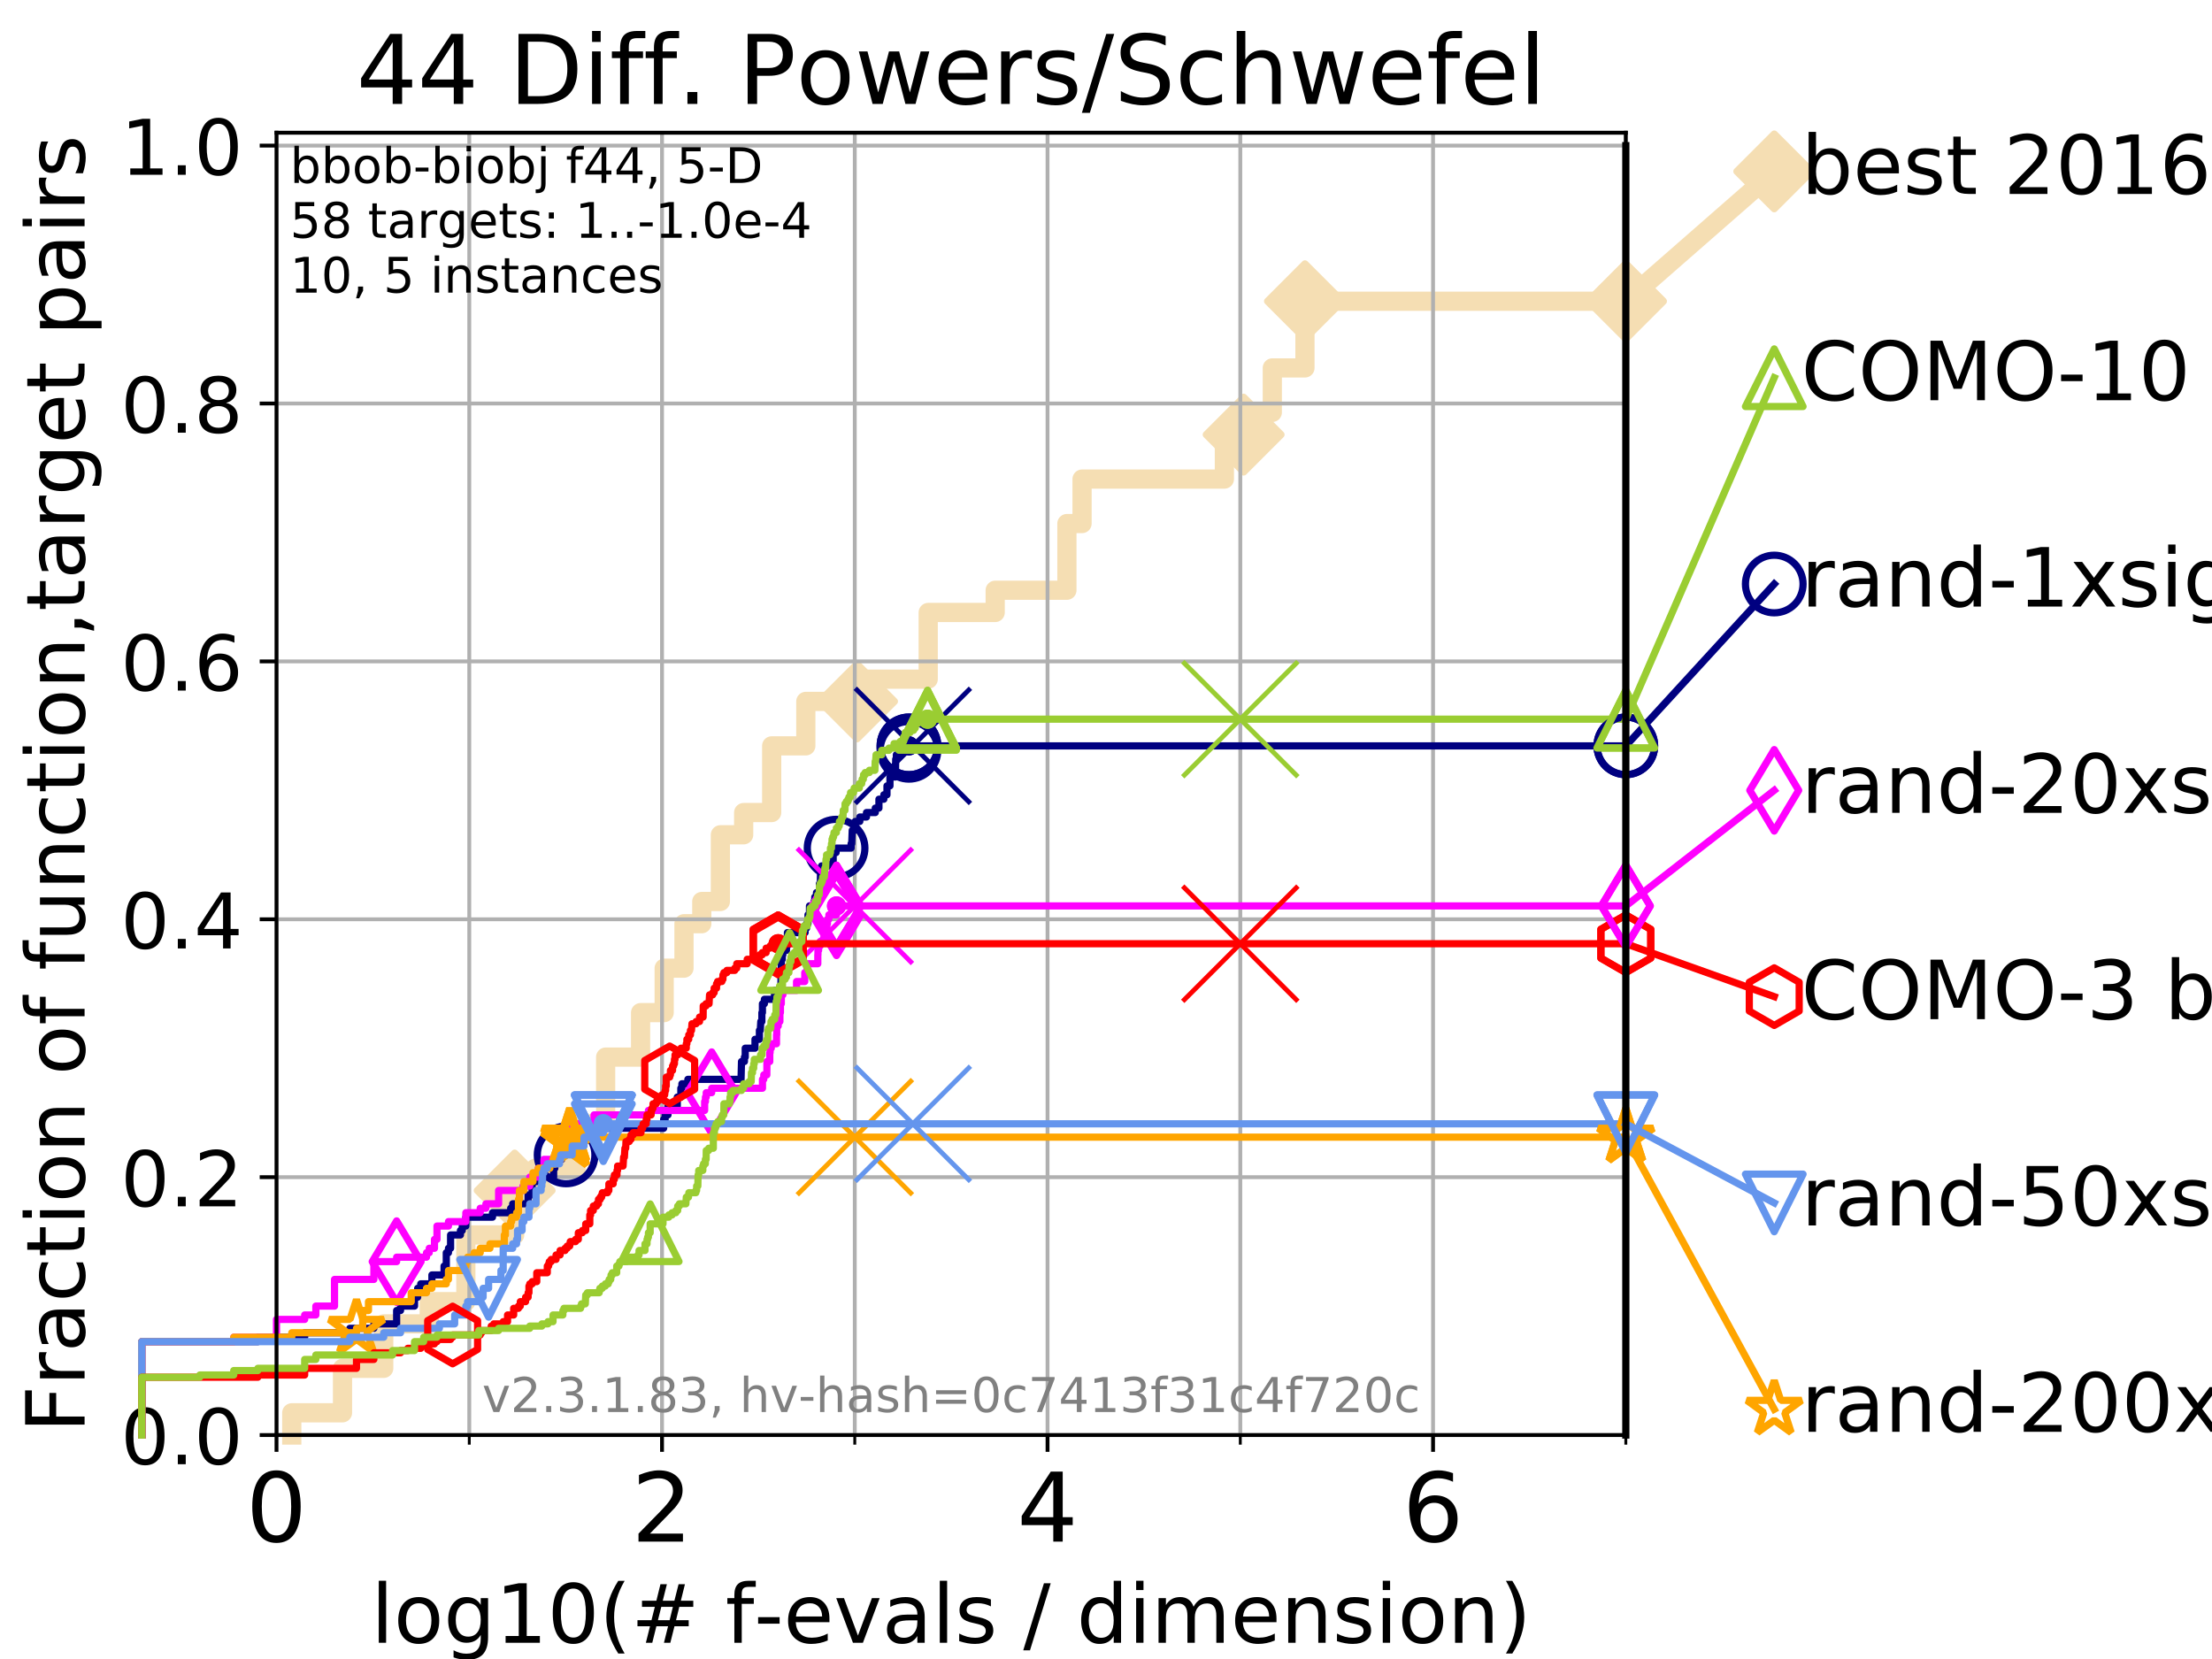 <?xml version="1.0" encoding="utf-8" standalone="no"?>
<!DOCTYPE svg PUBLIC "-//W3C//DTD SVG 1.1//EN"
  "http://www.w3.org/Graphics/SVG/1.1/DTD/svg11.dtd">
<!-- Created with matplotlib (https://matplotlib.org/) -->
<svg height="345.6pt" version="1.1" viewBox="0 0 460.8 345.6" width="460.8pt" xmlns="http://www.w3.org/2000/svg" xmlns:xlink="http://www.w3.org/1999/xlink">
 <defs>
  <style type="text/css">
*{stroke-linecap:butt;stroke-linejoin:round;}
  </style>
 </defs>
 <g id="figure_1">
  <g id="patch_1">
   <path d="M 0 345.6 
L 460.8 345.6 
L 460.8 0 
L 0 0 
z
" style="fill:#ffffff;"/>
  </g>
  <g id="axes_1">
   <g id="patch_2">
    <path d="M 57.6 298.944 
L 338.688 298.944 
L 338.688 27.648 
L 57.6 27.648 
z
" style="fill:#ffffff;"/>
   </g>
   <g id="line2d_1">
    <path d="M 60.78 298.944 
L 60.78 294.313 
L 71.35 294.313 
L 71.35 285.05 
L 79.939 285.05 
L 79.939 275.788 
L 89.419 275.788 
L 89.419 271.157 
L 97.044 271.157 
L 97.044 257.263 
L 107.213 257.263 
L 107.213 248.001 
L 111.506 248.001 
L 111.506 243.37 
L 119.997 243.37 
L 119.997 234.107 
L 126.168 234.107 
L 126.168 220.214 
L 133.443 220.214 
L 133.443 210.951 
L 138.358 210.951 
L 138.358 201.689 
L 142.486 201.689 
L 142.486 192.426 
L 146.194 192.426 
L 146.194 187.795 
L 150.068 187.795 
L 150.068 173.901 
L 154.92 173.901 
L 154.92 169.27 
L 160.755 169.27 
L 160.755 155.377 
L 167.867 155.377 
L 167.867 146.114 
L 178.538 146.114 
L 178.538 141.483 
L 193.364 141.483 
L 193.364 127.589 
L 207.317 127.589 
L 207.317 122.958 
L 222.257 122.958 
L 222.257 109.065 
L 225.411 109.065 
L 225.411 99.802 
L 255.06 99.802 
L 255.06 90.54 
L 259.073 90.54 
L 259.073 85.909 
L 265.046 85.909 
L 265.046 76.646 
L 271.847 76.646 
L 271.847 62.753 
L 338.688 62.753 
" style="fill:none;stroke:#f5deb3;stroke-linecap:square;stroke-width:4;"/>
   </g>
   <g id="line2d_2">
    <defs>
     <path d="M 0 7.778 
L 7.778 0 
L 0 -7.778 
L -7.778 0 
z
" id="ma12c1aee8f" style="stroke:#f5deb3;stroke-linejoin:miter;stroke-width:1.5;"/>
    </defs>
    <g>
     <use style="fill:#f5deb3;stroke:#f5deb3;stroke-linejoin:miter;stroke-width:1.5;" x="107.213" xlink:href="#ma12c1aee8f" y="248.001"/>
     <use style="fill:#f5deb3;stroke:#f5deb3;stroke-linejoin:miter;stroke-width:1.5;" x="178.538" xlink:href="#ma12c1aee8f" y="146.114"/>
     <use style="fill:#f5deb3;stroke:#f5deb3;stroke-linejoin:miter;stroke-width:1.5;" x="259.073" xlink:href="#ma12c1aee8f" y="90.54"/>
     <use style="fill:#f5deb3;stroke:#f5deb3;stroke-linejoin:miter;stroke-width:1.5;" x="271.847" xlink:href="#ma12c1aee8f" y="62.753"/>
     <use style="fill:#f5deb3;stroke:#f5deb3;stroke-linejoin:miter;stroke-width:1.5;" x="338.688" xlink:href="#ma12c1aee8f" y="62.753"/>
    </g>
   </g>
   <g id="line2d_3">
    <path style="fill:none;stroke:#f5deb3;stroke-linecap:square;stroke-width:4;"/>
    <g/>
   </g>
   <g id="line2d_4">
    <path d="M 338.688 62.753 
L 369.608 35.706 
" style="fill:none;stroke:#f5deb3;stroke-linecap:square;stroke-width:4;"/>
    <g>
     <use style="fill:#f5deb3;stroke:#f5deb3;stroke-linejoin:miter;stroke-width:1.5;" x="338.688" xlink:href="#ma12c1aee8f" y="62.753"/>
     <use style="fill:#f5deb3;stroke:#f5deb3;stroke-linejoin:miter;stroke-width:1.5;" x="369.608" xlink:href="#ma12c1aee8f" y="35.706"/>
    </g>
   </g>
   <g id="matplotlib.axis_1">
    <g id="xtick_1">
     <g id="line2d_5">
      <path clip-path="url(#p7ca185996d)" d="M 57.6 298.944 
L 57.6 27.648 
" style="fill:none;stroke:#b0b0b0;stroke-linecap:square;stroke-width:0.8;"/>
     </g>
     <g id="line2d_6">
      <defs>
       <path d="M 0 0 
L 0 3.5 
" id="m536c2dc73b" style="stroke:#000000;stroke-width:0.8;"/>
      </defs>
      <g>
       <use style="stroke:#000000;stroke-width:0.8;" x="57.6" xlink:href="#m536c2dc73b" y="298.944"/>
      </g>
     </g>
     <g id="text_1">
      <!-- 0 -->
      <defs>
       <path d="M 31.781 66.406 
Q 24.172 66.406 20.328 58.906 
Q 16.5 51.422 16.5 36.375 
Q 16.5 21.391 20.328 13.891 
Q 24.172 6.391 31.781 6.391 
Q 39.453 6.391 43.281 13.891 
Q 47.125 21.391 47.125 36.375 
Q 47.125 51.422 43.281 58.906 
Q 39.453 66.406 31.781 66.406 
z
M 31.781 74.219 
Q 44.047 74.219 50.516 64.516 
Q 56.984 54.828 56.984 36.375 
Q 56.984 17.969 50.516 8.266 
Q 44.047 -1.422 31.781 -1.422 
Q 19.531 -1.422 13.062 8.266 
Q 6.594 17.969 6.594 36.375 
Q 6.594 54.828 13.062 64.516 
Q 19.531 74.219 31.781 74.219 
z
" id="DejaVuSans-48"/>
      </defs>
      <g transform="translate(51.237 321.141)scale(0.2 -0.2)">
       <use xlink:href="#DejaVuSans-48"/>
      </g>
     </g>
    </g>
    <g id="xtick_2">
     <g id="line2d_7">
      <path clip-path="url(#p7ca185996d)" d="M 137.911 298.944 
L 137.911 27.648 
" style="fill:none;stroke:#b0b0b0;stroke-linecap:square;stroke-width:0.8;"/>
     </g>
     <g id="line2d_8">
      <g>
       <use style="stroke:#000000;stroke-width:0.8;" x="137.911" xlink:href="#m536c2dc73b" y="298.944"/>
      </g>
     </g>
     <g id="text_2">
      <!-- 2 -->
      <defs>
       <path d="M 19.188 8.297 
L 53.609 8.297 
L 53.609 0 
L 7.328 0 
L 7.328 8.297 
Q 12.938 14.109 22.625 23.891 
Q 32.328 33.688 34.812 36.531 
Q 39.547 41.844 41.422 45.531 
Q 43.312 49.219 43.312 52.781 
Q 43.312 58.594 39.234 62.25 
Q 35.156 65.922 28.609 65.922 
Q 23.969 65.922 18.812 64.312 
Q 13.672 62.703 7.812 59.422 
L 7.812 69.391 
Q 13.766 71.781 18.938 73 
Q 24.125 74.219 28.422 74.219 
Q 39.75 74.219 46.484 68.547 
Q 53.219 62.891 53.219 53.422 
Q 53.219 48.922 51.531 44.891 
Q 49.859 40.875 45.406 35.406 
Q 44.188 33.984 37.641 27.219 
Q 31.109 20.453 19.188 8.297 
z
" id="DejaVuSans-50"/>
      </defs>
      <g transform="translate(131.548 321.141)scale(0.2 -0.2)">
       <use xlink:href="#DejaVuSans-50"/>
      </g>
     </g>
    </g>
    <g id="xtick_3">
     <g id="line2d_9">
      <path clip-path="url(#p7ca185996d)" d="M 218.222 298.944 
L 218.222 27.648 
" style="fill:none;stroke:#b0b0b0;stroke-linecap:square;stroke-width:0.8;"/>
     </g>
     <g id="line2d_10">
      <g>
       <use style="stroke:#000000;stroke-width:0.8;" x="218.222" xlink:href="#m536c2dc73b" y="298.944"/>
      </g>
     </g>
     <g id="text_3">
      <!-- 4 -->
      <defs>
       <path d="M 37.797 64.312 
L 12.891 25.391 
L 37.797 25.391 
z
M 35.203 72.906 
L 47.609 72.906 
L 47.609 25.391 
L 58.016 25.391 
L 58.016 17.188 
L 47.609 17.188 
L 47.609 0 
L 37.797 0 
L 37.797 17.188 
L 4.891 17.188 
L 4.891 26.703 
z
" id="DejaVuSans-52"/>
      </defs>
      <g transform="translate(211.859 321.141)scale(0.2 -0.2)">
       <use xlink:href="#DejaVuSans-52"/>
      </g>
     </g>
    </g>
    <g id="xtick_4">
     <g id="line2d_11">
      <path clip-path="url(#p7ca185996d)" d="M 298.533 298.944 
L 298.533 27.648 
" style="fill:none;stroke:#b0b0b0;stroke-linecap:square;stroke-width:0.8;"/>
     </g>
     <g id="line2d_12">
      <g>
       <use style="stroke:#000000;stroke-width:0.8;" x="298.533" xlink:href="#m536c2dc73b" y="298.944"/>
      </g>
     </g>
     <g id="text_4">
      <!-- 6 -->
      <defs>
       <path d="M 33.016 40.375 
Q 26.375 40.375 22.484 35.828 
Q 18.609 31.297 18.609 23.391 
Q 18.609 15.531 22.484 10.953 
Q 26.375 6.391 33.016 6.391 
Q 39.656 6.391 43.531 10.953 
Q 47.406 15.531 47.406 23.391 
Q 47.406 31.297 43.531 35.828 
Q 39.656 40.375 33.016 40.375 
z
M 52.594 71.297 
L 52.594 62.312 
Q 48.875 64.062 45.094 64.984 
Q 41.312 65.922 37.594 65.922 
Q 27.828 65.922 22.672 59.328 
Q 17.531 52.734 16.797 39.406 
Q 19.672 43.656 24.016 45.922 
Q 28.375 48.188 33.594 48.188 
Q 44.578 48.188 50.953 41.516 
Q 57.328 34.859 57.328 23.391 
Q 57.328 12.156 50.688 5.359 
Q 44.047 -1.422 33.016 -1.422 
Q 20.359 -1.422 13.672 8.266 
Q 6.984 17.969 6.984 36.375 
Q 6.984 53.656 15.188 63.938 
Q 23.391 74.219 37.203 74.219 
Q 40.922 74.219 44.703 73.484 
Q 48.484 72.75 52.594 71.297 
z
" id="DejaVuSans-54"/>
      </defs>
      <g transform="translate(292.17 321.141)scale(0.2 -0.2)">
       <use xlink:href="#DejaVuSans-54"/>
      </g>
     </g>
    </g>
    <g id="xtick_5">
     <g id="line2d_13">
      <path clip-path="url(#p7ca185996d)" d="M 97.755 298.944 
L 97.755 27.648 
" style="fill:none;stroke:#b0b0b0;stroke-linecap:square;stroke-width:0.8;"/>
     </g>
     <g id="line2d_14">
      <defs>
       <path d="M 0 0 
L 0 2 
" id="m689da1603d" style="stroke:#000000;stroke-width:0.6;"/>
      </defs>
      <g>
       <use style="stroke:#000000;stroke-width:0.6;" x="97.755" xlink:href="#m689da1603d" y="298.944"/>
      </g>
     </g>
    </g>
    <g id="xtick_6">
     <g id="line2d_15">
      <path clip-path="url(#p7ca185996d)" d="M 178.066 298.944 
L 178.066 27.648 
" style="fill:none;stroke:#b0b0b0;stroke-linecap:square;stroke-width:0.8;"/>
     </g>
     <g id="line2d_16">
      <g>
       <use style="stroke:#000000;stroke-width:0.6;" x="178.066" xlink:href="#m689da1603d" y="298.944"/>
      </g>
     </g>
    </g>
    <g id="xtick_7">
     <g id="line2d_17">
      <path clip-path="url(#p7ca185996d)" d="M 258.377 298.944 
L 258.377 27.648 
" style="fill:none;stroke:#b0b0b0;stroke-linecap:square;stroke-width:0.8;"/>
     </g>
     <g id="line2d_18">
      <g>
       <use style="stroke:#000000;stroke-width:0.6;" x="258.377" xlink:href="#m689da1603d" y="298.944"/>
      </g>
     </g>
    </g>
    <g id="xtick_8">
     <g id="line2d_19">
      <path clip-path="url(#p7ca185996d)" d="M 338.688 298.944 
L 338.688 27.648 
" style="fill:none;stroke:#b0b0b0;stroke-linecap:square;stroke-width:0.8;"/>
     </g>
     <g id="line2d_20">
      <g>
       <use style="stroke:#000000;stroke-width:0.6;" x="338.688" xlink:href="#m689da1603d" y="298.944"/>
      </g>
     </g>
    </g>
    <g id="text_5">
     <!-- log10(# f-evals / dimension) -->
     <defs>
      <path d="M 9.422 75.984 
L 18.406 75.984 
L 18.406 0 
L 9.422 0 
z
" id="DejaVuSans-108"/>
      <path d="M 30.609 48.391 
Q 23.391 48.391 19.188 42.75 
Q 14.984 37.109 14.984 27.297 
Q 14.984 17.484 19.156 11.844 
Q 23.344 6.203 30.609 6.203 
Q 37.797 6.203 41.984 11.859 
Q 46.188 17.531 46.188 27.297 
Q 46.188 37.016 41.984 42.703 
Q 37.797 48.391 30.609 48.391 
z
M 30.609 56 
Q 42.328 56 49.016 48.375 
Q 55.719 40.766 55.719 27.297 
Q 55.719 13.875 49.016 6.219 
Q 42.328 -1.422 30.609 -1.422 
Q 18.844 -1.422 12.172 6.219 
Q 5.516 13.875 5.516 27.297 
Q 5.516 40.766 12.172 48.375 
Q 18.844 56 30.609 56 
z
" id="DejaVuSans-111"/>
      <path d="M 45.406 27.984 
Q 45.406 37.75 41.375 43.109 
Q 37.359 48.484 30.078 48.484 
Q 22.859 48.484 18.828 43.109 
Q 14.797 37.75 14.797 27.984 
Q 14.797 18.266 18.828 12.891 
Q 22.859 7.516 30.078 7.516 
Q 37.359 7.516 41.375 12.891 
Q 45.406 18.266 45.406 27.984 
z
M 54.391 6.781 
Q 54.391 -7.172 48.188 -13.984 
Q 42 -20.797 29.203 -20.797 
Q 24.469 -20.797 20.266 -20.094 
Q 16.062 -19.391 12.109 -17.922 
L 12.109 -9.188 
Q 16.062 -11.328 19.922 -12.344 
Q 23.781 -13.375 27.781 -13.375 
Q 36.625 -13.375 41.016 -8.766 
Q 45.406 -4.156 45.406 5.172 
L 45.406 9.625 
Q 42.625 4.781 38.281 2.391 
Q 33.938 0 27.875 0 
Q 17.828 0 11.672 7.656 
Q 5.516 15.328 5.516 27.984 
Q 5.516 40.672 11.672 48.328 
Q 17.828 56 27.875 56 
Q 33.938 56 38.281 53.609 
Q 42.625 51.219 45.406 46.391 
L 45.406 54.688 
L 54.391 54.688 
z
" id="DejaVuSans-103"/>
      <path d="M 12.406 8.297 
L 28.516 8.297 
L 28.516 63.922 
L 10.984 60.406 
L 10.984 69.391 
L 28.422 72.906 
L 38.281 72.906 
L 38.281 8.297 
L 54.391 8.297 
L 54.391 0 
L 12.406 0 
z
" id="DejaVuSans-49"/>
      <path d="M 31 75.875 
Q 24.469 64.656 21.281 53.656 
Q 18.109 42.672 18.109 31.391 
Q 18.109 20.125 21.312 9.062 
Q 24.516 -2 31 -13.188 
L 23.188 -13.188 
Q 15.875 -1.703 12.234 9.375 
Q 8.594 20.453 8.594 31.391 
Q 8.594 42.281 12.203 53.312 
Q 15.828 64.359 23.188 75.875 
z
" id="DejaVuSans-40"/>
      <path d="M 51.125 44 
L 36.922 44 
L 32.812 27.688 
L 47.125 27.688 
z
M 43.797 71.781 
L 38.719 51.516 
L 52.984 51.516 
L 58.109 71.781 
L 65.922 71.781 
L 60.891 51.516 
L 76.125 51.516 
L 76.125 44 
L 58.984 44 
L 54.984 27.688 
L 70.516 27.688 
L 70.516 20.219 
L 53.078 20.219 
L 48 0 
L 40.188 0 
L 45.219 20.219 
L 30.906 20.219 
L 25.875 0 
L 18.016 0 
L 23.094 20.219 
L 7.719 20.219 
L 7.719 27.688 
L 24.906 27.688 
L 29 44 
L 13.281 44 
L 13.281 51.516 
L 30.906 51.516 
L 35.891 71.781 
z
" id="DejaVuSans-35"/>
      <path id="DejaVuSans-32"/>
      <path d="M 37.109 75.984 
L 37.109 68.5 
L 28.516 68.5 
Q 23.688 68.5 21.797 66.547 
Q 19.922 64.594 19.922 59.516 
L 19.922 54.688 
L 34.719 54.688 
L 34.719 47.703 
L 19.922 47.703 
L 19.922 0 
L 10.891 0 
L 10.891 47.703 
L 2.297 47.703 
L 2.297 54.688 
L 10.891 54.688 
L 10.891 58.5 
Q 10.891 67.625 15.141 71.797 
Q 19.391 75.984 28.609 75.984 
z
" id="DejaVuSans-102"/>
      <path d="M 4.891 31.391 
L 31.203 31.391 
L 31.203 23.391 
L 4.891 23.391 
z
" id="DejaVuSans-45"/>
      <path d="M 56.203 29.594 
L 56.203 25.203 
L 14.891 25.203 
Q 15.484 15.922 20.484 11.062 
Q 25.484 6.203 34.422 6.203 
Q 39.594 6.203 44.453 7.469 
Q 49.312 8.734 54.109 11.281 
L 54.109 2.781 
Q 49.266 0.734 44.188 -0.344 
Q 39.109 -1.422 33.891 -1.422 
Q 20.797 -1.422 13.156 6.188 
Q 5.516 13.812 5.516 26.812 
Q 5.516 40.234 12.766 48.109 
Q 20.016 56 32.328 56 
Q 43.359 56 49.781 48.891 
Q 56.203 41.797 56.203 29.594 
z
M 47.219 32.234 
Q 47.125 39.594 43.094 43.984 
Q 39.062 48.391 32.422 48.391 
Q 24.906 48.391 20.391 44.141 
Q 15.875 39.891 15.188 32.172 
z
" id="DejaVuSans-101"/>
      <path d="M 2.984 54.688 
L 12.5 54.688 
L 29.594 8.797 
L 46.688 54.688 
L 56.203 54.688 
L 35.688 0 
L 23.484 0 
z
" id="DejaVuSans-118"/>
      <path d="M 34.281 27.484 
Q 23.391 27.484 19.188 25 
Q 14.984 22.516 14.984 16.5 
Q 14.984 11.719 18.141 8.906 
Q 21.297 6.109 26.703 6.109 
Q 34.188 6.109 38.703 11.406 
Q 43.219 16.703 43.219 25.484 
L 43.219 27.484 
z
M 52.203 31.203 
L 52.203 0 
L 43.219 0 
L 43.219 8.297 
Q 40.141 3.328 35.547 0.953 
Q 30.953 -1.422 24.312 -1.422 
Q 15.922 -1.422 10.953 3.297 
Q 6 8.016 6 15.922 
Q 6 25.141 12.172 29.828 
Q 18.359 34.516 30.609 34.516 
L 43.219 34.516 
L 43.219 35.406 
Q 43.219 41.609 39.141 45 
Q 35.062 48.391 27.688 48.391 
Q 23 48.391 18.547 47.266 
Q 14.109 46.141 10.016 43.891 
L 10.016 52.203 
Q 14.938 54.109 19.578 55.047 
Q 24.219 56 28.609 56 
Q 40.484 56 46.344 49.844 
Q 52.203 43.703 52.203 31.203 
z
" id="DejaVuSans-97"/>
      <path d="M 44.281 53.078 
L 44.281 44.578 
Q 40.484 46.531 36.375 47.5 
Q 32.281 48.484 27.875 48.484 
Q 21.188 48.484 17.844 46.438 
Q 14.5 44.391 14.5 40.281 
Q 14.5 37.156 16.891 35.375 
Q 19.281 33.594 26.516 31.984 
L 29.594 31.297 
Q 39.156 29.25 43.188 25.516 
Q 47.219 21.781 47.219 15.094 
Q 47.219 7.469 41.188 3.016 
Q 35.156 -1.422 24.609 -1.422 
Q 20.219 -1.422 15.453 -0.562 
Q 10.688 0.297 5.422 2 
L 5.422 11.281 
Q 10.406 8.688 15.234 7.391 
Q 20.062 6.109 24.812 6.109 
Q 31.156 6.109 34.562 8.281 
Q 37.984 10.453 37.984 14.406 
Q 37.984 18.062 35.516 20.016 
Q 33.062 21.969 24.703 23.781 
L 21.578 24.516 
Q 13.234 26.266 9.516 29.906 
Q 5.812 33.547 5.812 39.891 
Q 5.812 47.609 11.281 51.797 
Q 16.75 56 26.812 56 
Q 31.781 56 36.172 55.266 
Q 40.578 54.547 44.281 53.078 
z
" id="DejaVuSans-115"/>
      <path d="M 25.391 72.906 
L 33.688 72.906 
L 8.297 -9.281 
L 0 -9.281 
z
" id="DejaVuSans-47"/>
      <path d="M 45.406 46.391 
L 45.406 75.984 
L 54.391 75.984 
L 54.391 0 
L 45.406 0 
L 45.406 8.203 
Q 42.578 3.328 38.25 0.953 
Q 33.938 -1.422 27.875 -1.422 
Q 17.969 -1.422 11.734 6.484 
Q 5.516 14.406 5.516 27.297 
Q 5.516 40.188 11.734 48.094 
Q 17.969 56 27.875 56 
Q 33.938 56 38.25 53.625 
Q 42.578 51.266 45.406 46.391 
z
M 14.797 27.297 
Q 14.797 17.391 18.875 11.75 
Q 22.953 6.109 30.078 6.109 
Q 37.203 6.109 41.297 11.75 
Q 45.406 17.391 45.406 27.297 
Q 45.406 37.203 41.297 42.844 
Q 37.203 48.484 30.078 48.484 
Q 22.953 48.484 18.875 42.844 
Q 14.797 37.203 14.797 27.297 
z
" id="DejaVuSans-100"/>
      <path d="M 9.422 54.688 
L 18.406 54.688 
L 18.406 0 
L 9.422 0 
z
M 9.422 75.984 
L 18.406 75.984 
L 18.406 64.594 
L 9.422 64.594 
z
" id="DejaVuSans-105"/>
      <path d="M 52 44.188 
Q 55.375 50.25 60.062 53.125 
Q 64.75 56 71.094 56 
Q 79.641 56 84.281 50.016 
Q 88.922 44.047 88.922 33.016 
L 88.922 0 
L 79.891 0 
L 79.891 32.719 
Q 79.891 40.578 77.094 44.375 
Q 74.312 48.188 68.609 48.188 
Q 61.625 48.188 57.562 43.547 
Q 53.516 38.922 53.516 30.906 
L 53.516 0 
L 44.484 0 
L 44.484 32.719 
Q 44.484 40.625 41.703 44.406 
Q 38.922 48.188 33.109 48.188 
Q 26.219 48.188 22.156 43.531 
Q 18.109 38.875 18.109 30.906 
L 18.109 0 
L 9.078 0 
L 9.078 54.688 
L 18.109 54.688 
L 18.109 46.188 
Q 21.188 51.219 25.484 53.609 
Q 29.781 56 35.688 56 
Q 41.656 56 45.828 52.969 
Q 50 49.953 52 44.188 
z
" id="DejaVuSans-109"/>
      <path d="M 54.891 33.016 
L 54.891 0 
L 45.906 0 
L 45.906 32.719 
Q 45.906 40.484 42.875 44.328 
Q 39.844 48.188 33.797 48.188 
Q 26.516 48.188 22.312 43.547 
Q 18.109 38.922 18.109 30.906 
L 18.109 0 
L 9.078 0 
L 9.078 54.688 
L 18.109 54.688 
L 18.109 46.188 
Q 21.344 51.125 25.703 53.562 
Q 30.078 56 35.797 56 
Q 45.219 56 50.047 50.172 
Q 54.891 44.344 54.891 33.016 
z
" id="DejaVuSans-110"/>
      <path d="M 8.016 75.875 
L 15.828 75.875 
Q 23.141 64.359 26.781 53.312 
Q 30.422 42.281 30.422 31.391 
Q 30.422 20.453 26.781 9.375 
Q 23.141 -1.703 15.828 -13.188 
L 8.016 -13.188 
Q 14.5 -2 17.703 9.062 
Q 20.906 20.125 20.906 31.391 
Q 20.906 42.672 17.703 53.656 
Q 14.5 64.656 8.016 75.875 
z
" id="DejaVuSans-41"/>
     </defs>
     <g transform="translate(77.303 342.218)scale(0.17 -0.17)">
      <use xlink:href="#DejaVuSans-108"/>
      <use x="27.783" xlink:href="#DejaVuSans-111"/>
      <use x="88.965" xlink:href="#DejaVuSans-103"/>
      <use x="152.441" xlink:href="#DejaVuSans-49"/>
      <use x="216.064" xlink:href="#DejaVuSans-48"/>
      <use x="279.688" xlink:href="#DejaVuSans-40"/>
      <use x="318.701" xlink:href="#DejaVuSans-35"/>
      <use x="402.49" xlink:href="#DejaVuSans-32"/>
      <use x="434.277" xlink:href="#DejaVuSans-102"/>
      <use x="469.404" xlink:href="#DejaVuSans-45"/>
      <use x="505.488" xlink:href="#DejaVuSans-101"/>
      <use x="567.012" xlink:href="#DejaVuSans-118"/>
      <use x="626.191" xlink:href="#DejaVuSans-97"/>
      <use x="687.471" xlink:href="#DejaVuSans-108"/>
      <use x="715.254" xlink:href="#DejaVuSans-115"/>
      <use x="767.354" xlink:href="#DejaVuSans-32"/>
      <use x="799.141" xlink:href="#DejaVuSans-47"/>
      <use x="832.832" xlink:href="#DejaVuSans-32"/>
      <use x="864.619" xlink:href="#DejaVuSans-100"/>
      <use x="928.096" xlink:href="#DejaVuSans-105"/>
      <use x="955.879" xlink:href="#DejaVuSans-109"/>
      <use x="1053.291" xlink:href="#DejaVuSans-101"/>
      <use x="1114.814" xlink:href="#DejaVuSans-110"/>
      <use x="1178.193" xlink:href="#DejaVuSans-115"/>
      <use x="1230.293" xlink:href="#DejaVuSans-105"/>
      <use x="1258.076" xlink:href="#DejaVuSans-111"/>
      <use x="1319.258" xlink:href="#DejaVuSans-110"/>
      <use x="1382.637" xlink:href="#DejaVuSans-41"/>
     </g>
    </g>
   </g>
   <g id="matplotlib.axis_2">
    <g id="ytick_1">
     <g id="line2d_21">
      <path clip-path="url(#p7ca185996d)" d="M 57.6 298.944 
L 338.688 298.944 
" style="fill:none;stroke:#b0b0b0;stroke-linecap:square;stroke-width:0.8;"/>
     </g>
     <g id="line2d_22">
      <defs>
       <path d="M 0 0 
L -3.5 0 
" id="m01eed1cea8" style="stroke:#000000;stroke-width:0.8;"/>
      </defs>
      <g>
       <use style="stroke:#000000;stroke-width:0.8;" x="57.6" xlink:href="#m01eed1cea8" y="298.944"/>
      </g>
     </g>
     <g id="text_6">
      <!-- 0.0 -->
      <defs>
       <path d="M 10.688 12.406 
L 21 12.406 
L 21 0 
L 10.688 0 
z
" id="DejaVuSans-46"/>
      </defs>
      <g transform="translate(25.155 305.023)scale(0.16 -0.16)">
       <use xlink:href="#DejaVuSans-48"/>
       <use x="63.623" xlink:href="#DejaVuSans-46"/>
       <use x="95.41" xlink:href="#DejaVuSans-48"/>
      </g>
     </g>
    </g>
    <g id="ytick_2">
     <g id="line2d_23">
      <path clip-path="url(#p7ca185996d)" d="M 57.6 245.222 
L 338.688 245.222 
" style="fill:none;stroke:#b0b0b0;stroke-linecap:square;stroke-width:0.8;"/>
     </g>
     <g id="line2d_24">
      <g>
       <use style="stroke:#000000;stroke-width:0.8;" x="57.6" xlink:href="#m01eed1cea8" y="245.222"/>
      </g>
     </g>
     <g id="text_7">
      <!-- 0.2 -->
      <g transform="translate(25.155 251.301)scale(0.16 -0.16)">
       <use xlink:href="#DejaVuSans-48"/>
       <use x="63.623" xlink:href="#DejaVuSans-46"/>
       <use x="95.41" xlink:href="#DejaVuSans-50"/>
      </g>
     </g>
    </g>
    <g id="ytick_3">
     <g id="line2d_25">
      <path clip-path="url(#p7ca185996d)" d="M 57.6 191.5 
L 338.688 191.5 
" style="fill:none;stroke:#b0b0b0;stroke-linecap:square;stroke-width:0.8;"/>
     </g>
     <g id="line2d_26">
      <g>
       <use style="stroke:#000000;stroke-width:0.8;" x="57.6" xlink:href="#m01eed1cea8" y="191.5"/>
      </g>
     </g>
     <g id="text_8">
      <!-- 0.4 -->
      <g transform="translate(25.155 197.579)scale(0.16 -0.16)">
       <use xlink:href="#DejaVuSans-48"/>
       <use x="63.623" xlink:href="#DejaVuSans-46"/>
       <use x="95.41" xlink:href="#DejaVuSans-52"/>
      </g>
     </g>
    </g>
    <g id="ytick_4">
     <g id="line2d_27">
      <path clip-path="url(#p7ca185996d)" d="M 57.6 137.778 
L 338.688 137.778 
" style="fill:none;stroke:#b0b0b0;stroke-linecap:square;stroke-width:0.8;"/>
     </g>
     <g id="line2d_28">
      <g>
       <use style="stroke:#000000;stroke-width:0.8;" x="57.6" xlink:href="#m01eed1cea8" y="137.778"/>
      </g>
     </g>
     <g id="text_9">
      <!-- 0.6 -->
      <g transform="translate(25.155 143.857)scale(0.16 -0.16)">
       <use xlink:href="#DejaVuSans-48"/>
       <use x="63.623" xlink:href="#DejaVuSans-46"/>
       <use x="95.41" xlink:href="#DejaVuSans-54"/>
      </g>
     </g>
    </g>
    <g id="ytick_5">
     <g id="line2d_29">
      <path clip-path="url(#p7ca185996d)" d="M 57.6 84.056 
L 338.688 84.056 
" style="fill:none;stroke:#b0b0b0;stroke-linecap:square;stroke-width:0.8;"/>
     </g>
     <g id="line2d_30">
      <g>
       <use style="stroke:#000000;stroke-width:0.8;" x="57.6" xlink:href="#m01eed1cea8" y="84.056"/>
      </g>
     </g>
     <g id="text_10">
      <!-- 0.8 -->
      <defs>
       <path d="M 31.781 34.625 
Q 24.75 34.625 20.719 30.859 
Q 16.703 27.094 16.703 20.516 
Q 16.703 13.922 20.719 10.156 
Q 24.75 6.391 31.781 6.391 
Q 38.812 6.391 42.859 10.172 
Q 46.922 13.969 46.922 20.516 
Q 46.922 27.094 42.891 30.859 
Q 38.875 34.625 31.781 34.625 
z
M 21.922 38.812 
Q 15.578 40.375 12.031 44.719 
Q 8.5 49.078 8.5 55.328 
Q 8.5 64.062 14.719 69.141 
Q 20.953 74.219 31.781 74.219 
Q 42.672 74.219 48.875 69.141 
Q 55.078 64.062 55.078 55.328 
Q 55.078 49.078 51.531 44.719 
Q 48 40.375 41.703 38.812 
Q 48.828 37.156 52.797 32.312 
Q 56.781 27.484 56.781 20.516 
Q 56.781 9.906 50.312 4.234 
Q 43.844 -1.422 31.781 -1.422 
Q 19.734 -1.422 13.25 4.234 
Q 6.781 9.906 6.781 20.516 
Q 6.781 27.484 10.781 32.312 
Q 14.797 37.156 21.922 38.812 
z
M 18.312 54.391 
Q 18.312 48.734 21.844 45.562 
Q 25.391 42.391 31.781 42.391 
Q 38.141 42.391 41.719 45.562 
Q 45.312 48.734 45.312 54.391 
Q 45.312 60.062 41.719 63.234 
Q 38.141 66.406 31.781 66.406 
Q 25.391 66.406 21.844 63.234 
Q 18.312 60.062 18.312 54.391 
z
" id="DejaVuSans-56"/>
      </defs>
      <g transform="translate(25.155 90.135)scale(0.16 -0.16)">
       <use xlink:href="#DejaVuSans-48"/>
       <use x="63.623" xlink:href="#DejaVuSans-46"/>
       <use x="95.41" xlink:href="#DejaVuSans-56"/>
      </g>
     </g>
    </g>
    <g id="ytick_6">
     <g id="line2d_31">
      <path clip-path="url(#p7ca185996d)" d="M 57.6 30.334 
L 338.688 30.334 
" style="fill:none;stroke:#b0b0b0;stroke-linecap:square;stroke-width:0.8;"/>
     </g>
     <g id="line2d_32">
      <g>
       <use style="stroke:#000000;stroke-width:0.8;" x="57.6" xlink:href="#m01eed1cea8" y="30.334"/>
      </g>
     </g>
     <g id="text_11">
      <!-- 1.0 -->
      <g transform="translate(25.155 36.413)scale(0.16 -0.16)">
       <use xlink:href="#DejaVuSans-49"/>
       <use x="63.623" xlink:href="#DejaVuSans-46"/>
       <use x="95.41" xlink:href="#DejaVuSans-48"/>
      </g>
     </g>
    </g>
    <g id="text_12">
     <!-- Fraction of function,target pairs -->
     <defs>
      <path d="M 9.812 72.906 
L 51.703 72.906 
L 51.703 64.594 
L 19.672 64.594 
L 19.672 43.109 
L 48.578 43.109 
L 48.578 34.812 
L 19.672 34.812 
L 19.672 0 
L 9.812 0 
z
" id="DejaVuSans-70"/>
      <path d="M 41.109 46.297 
Q 39.594 47.172 37.812 47.578 
Q 36.031 48 33.891 48 
Q 26.266 48 22.188 43.047 
Q 18.109 38.094 18.109 28.812 
L 18.109 0 
L 9.078 0 
L 9.078 54.688 
L 18.109 54.688 
L 18.109 46.188 
Q 20.953 51.172 25.484 53.578 
Q 30.031 56 36.531 56 
Q 37.453 56 38.578 55.875 
Q 39.703 55.766 41.062 55.516 
z
" id="DejaVuSans-114"/>
      <path d="M 48.781 52.594 
L 48.781 44.188 
Q 44.969 46.297 41.141 47.344 
Q 37.312 48.391 33.406 48.391 
Q 24.656 48.391 19.812 42.844 
Q 14.984 37.312 14.984 27.297 
Q 14.984 17.281 19.812 11.734 
Q 24.656 6.203 33.406 6.203 
Q 37.312 6.203 41.141 7.25 
Q 44.969 8.297 48.781 10.406 
L 48.781 2.094 
Q 45.016 0.344 40.984 -0.531 
Q 36.969 -1.422 32.422 -1.422 
Q 20.062 -1.422 12.781 6.344 
Q 5.516 14.109 5.516 27.297 
Q 5.516 40.672 12.859 48.328 
Q 20.219 56 33.016 56 
Q 37.156 56 41.109 55.141 
Q 45.062 54.297 48.781 52.594 
z
" id="DejaVuSans-99"/>
      <path d="M 18.312 70.219 
L 18.312 54.688 
L 36.812 54.688 
L 36.812 47.703 
L 18.312 47.703 
L 18.312 18.016 
Q 18.312 11.328 20.141 9.422 
Q 21.969 7.516 27.594 7.516 
L 36.812 7.516 
L 36.812 0 
L 27.594 0 
Q 17.188 0 13.234 3.875 
Q 9.281 7.766 9.281 18.016 
L 9.281 47.703 
L 2.688 47.703 
L 2.688 54.688 
L 9.281 54.688 
L 9.281 70.219 
z
" id="DejaVuSans-116"/>
      <path d="M 8.5 21.578 
L 8.5 54.688 
L 17.484 54.688 
L 17.484 21.922 
Q 17.484 14.156 20.5 10.266 
Q 23.531 6.391 29.594 6.391 
Q 36.859 6.391 41.078 11.031 
Q 45.312 15.672 45.312 23.688 
L 45.312 54.688 
L 54.297 54.688 
L 54.297 0 
L 45.312 0 
L 45.312 8.406 
Q 42.047 3.422 37.719 1 
Q 33.406 -1.422 27.688 -1.422 
Q 18.266 -1.422 13.375 4.438 
Q 8.5 10.297 8.5 21.578 
z
M 31.109 56 
z
" id="DejaVuSans-117"/>
      <path d="M 11.719 12.406 
L 22.016 12.406 
L 22.016 4 
L 14.016 -11.625 
L 7.719 -11.625 
L 11.719 4 
z
" id="DejaVuSans-44"/>
      <path d="M 18.109 8.203 
L 18.109 -20.797 
L 9.078 -20.797 
L 9.078 54.688 
L 18.109 54.688 
L 18.109 46.391 
Q 20.953 51.266 25.266 53.625 
Q 29.594 56 35.594 56 
Q 45.562 56 51.781 48.094 
Q 58.016 40.188 58.016 27.297 
Q 58.016 14.406 51.781 6.484 
Q 45.562 -1.422 35.594 -1.422 
Q 29.594 -1.422 25.266 0.953 
Q 20.953 3.328 18.109 8.203 
z
M 48.688 27.297 
Q 48.688 37.203 44.609 42.844 
Q 40.531 48.484 33.406 48.484 
Q 26.266 48.484 22.188 42.844 
Q 18.109 37.203 18.109 27.297 
Q 18.109 17.391 22.188 11.75 
Q 26.266 6.109 33.406 6.109 
Q 40.531 6.109 44.609 11.75 
Q 48.688 17.391 48.688 27.297 
z
" id="DejaVuSans-112"/>
     </defs>
     <g transform="translate(17.62 298.435)rotate(-90)scale(0.17 -0.17)">
      <use xlink:href="#DejaVuSans-70"/>
      <use x="57.41" xlink:href="#DejaVuSans-114"/>
      <use x="98.523" xlink:href="#DejaVuSans-97"/>
      <use x="159.803" xlink:href="#DejaVuSans-99"/>
      <use x="214.783" xlink:href="#DejaVuSans-116"/>
      <use x="253.992" xlink:href="#DejaVuSans-105"/>
      <use x="281.775" xlink:href="#DejaVuSans-111"/>
      <use x="342.957" xlink:href="#DejaVuSans-110"/>
      <use x="406.336" xlink:href="#DejaVuSans-32"/>
      <use x="438.123" xlink:href="#DejaVuSans-111"/>
      <use x="499.305" xlink:href="#DejaVuSans-102"/>
      <use x="534.51" xlink:href="#DejaVuSans-32"/>
      <use x="566.297" xlink:href="#DejaVuSans-102"/>
      <use x="601.502" xlink:href="#DejaVuSans-117"/>
      <use x="664.881" xlink:href="#DejaVuSans-110"/>
      <use x="728.26" xlink:href="#DejaVuSans-99"/>
      <use x="783.24" xlink:href="#DejaVuSans-116"/>
      <use x="822.449" xlink:href="#DejaVuSans-105"/>
      <use x="850.232" xlink:href="#DejaVuSans-111"/>
      <use x="911.414" xlink:href="#DejaVuSans-110"/>
      <use x="974.793" xlink:href="#DejaVuSans-44"/>
      <use x="1006.58" xlink:href="#DejaVuSans-116"/>
      <use x="1045.789" xlink:href="#DejaVuSans-97"/>
      <use x="1107.068" xlink:href="#DejaVuSans-114"/>
      <use x="1148.166" xlink:href="#DejaVuSans-103"/>
      <use x="1211.643" xlink:href="#DejaVuSans-101"/>
      <use x="1273.166" xlink:href="#DejaVuSans-116"/>
      <use x="1312.375" xlink:href="#DejaVuSans-32"/>
      <use x="1344.162" xlink:href="#DejaVuSans-112"/>
      <use x="1407.639" xlink:href="#DejaVuSans-97"/>
      <use x="1468.918" xlink:href="#DejaVuSans-105"/>
      <use x="1496.701" xlink:href="#DejaVuSans-114"/>
      <use x="1537.814" xlink:href="#DejaVuSans-115"/>
     </g>
    </g>
   </g>
   <g id="line2d_33">
    <defs>
     <path d="M 0 1.5 
C 0.398 1.5 0.779 1.342 1.061 1.061 
C 1.342 0.779 1.5 0.398 1.5 0 
C 1.5 -0.398 1.342 -0.779 1.061 -1.061 
C 0.779 -1.342 0.398 -1.5 0 -1.5 
C -0.398 -1.5 -0.779 -1.342 -1.061 -1.061 
C -1.342 -0.779 -1.5 -0.398 -1.5 0 
C -1.5 0.398 -1.342 0.779 -1.061 1.061 
C -0.779 1.342 -0.398 1.5 0 1.5 
z
" id="m4ee3f6af0a" style="stroke:#f5deb3;"/>
    </defs>
    <g>
     <use style="fill:#f5deb3;stroke:#f5deb3;" x="271.847" xlink:href="#m4ee3f6af0a" y="62.753"/>
     <use style="fill:#f5deb3;stroke:#f5deb3;" x="271.847" xlink:href="#m4ee3f6af0a" y="62.753"/>
    </g>
   </g>
   <g id="line2d_34">
    <defs>
     <path d="M 0 1.5 
C 0.398 1.5 0.779 1.342 1.061 1.061 
C 1.342 0.779 1.5 0.398 1.5 0 
C 1.5 -0.398 1.342 -0.779 1.061 -1.061 
C 0.779 -1.342 0.398 -1.5 0 -1.5 
C -0.398 -1.5 -0.779 -1.342 -1.061 -1.061 
C -1.342 -0.779 -1.5 -0.398 -1.5 0 
C -1.5 0.398 -1.342 0.779 -1.061 1.061 
C -0.779 1.342 -0.398 1.5 0 1.5 
z
" id="m7f4e5ab3d6" style="stroke:#000080;"/>
    </defs>
    <g>
     <use style="fill:#000080;stroke:#000080;" x="189.353" xlink:href="#m7f4e5ab3d6" y="155.377"/>
     <use style="fill:#000080;stroke:#000080;" x="189.353" xlink:href="#m7f4e5ab3d6" y="155.377"/>
    </g>
   </g>
   <g id="line2d_35">
    <path d="M 29.533 298.944 
L 29.533 279.493 
L 53.709 279.493 
L 53.709 278.567 
L 63.468 278.567 
L 63.468 277.64 
L 72.868 277.64 
L 72.868 276.714 
L 77.885 276.714 
L 77.885 275.788 
L 82.627 275.788 
L 82.627 273.009 
L 83.438 273.009 
L 83.438 272.083 
L 86.351 272.083 
L 86.351 270.231 
L 87.01 270.231 
L 87.01 268.378 
L 87.644 268.378 
L 87.644 267.452 
L 89.973 267.452 
L 89.973 265.599 
L 92.504 265.599 
L 92.504 263.747 
L 92.969 263.747 
L 92.969 260.968 
L 93.422 260.968 
L 93.422 260.042 
L 93.864 260.042 
L 93.864 257.263 
L 95.918 257.263 
L 95.918 256.337 
L 96.301 256.337 
L 96.301 255.411 
L 97.044 255.411 
L 97.044 253.558 
L 102.597 253.558 
L 102.597 252.632 
L 106.383 252.632 
L 106.383 251.706 
L 106.803 251.706 
L 106.803 250.779 
L 110.017 250.779 
L 110.017 248.927 
L 110.86 248.927 
L 110.86 246.148 
L 111.82 246.148 
L 111.82 245.222 
L 115.333 245.222 
L 115.333 243.37 
L 115.586 243.37 
L 115.586 242.443 
L 115.835 242.443 
L 115.835 241.517 
L 117.03 241.517 
L 117.03 240.591 
L 117.931 240.591 
L 117.931 238.738 
L 118.891 238.738 
L 118.891 237.812 
L 119.603 237.812 
L 119.603 235.96 
L 124.595 235.96 
L 124.595 235.033 
L 138.256 235.033 
L 138.256 233.181 
L 138.561 233.181 
L 138.561 232.255 
L 139.156 232.255 
L 139.156 230.402 
L 141.09 230.402 
L 141.09 228.55 
L 141.83 228.55 
L 141.83 226.697 
L 142.052 226.697 
L 142.052 225.771 
L 143.299 225.771 
L 143.299 224.845 
L 154.372 224.845 
L 154.467 221.14 
L 155.077 221.14 
L 155.077 220.214 
L 155.245 220.214 
L 155.245 218.361 
L 157.278 218.361 
L 157.278 216.509 
L 158.195 216.509 
L 158.195 214.656 
L 158.38 214.656 
L 158.487 212.804 
L 158.711 212.804 
L 158.711 210.951 
L 158.827 210.951 
L 158.827 209.099 
L 159.232 209.099 
L 159.232 208.172 
L 161.339 208.172 
L 161.339 206.32 
L 162.661 206.32 
L 162.771 199.836 
L 162.963 199.836 
L 162.963 198.91 
L 163.078 198.91 
L 163.078 197.984 
L 163.836 197.984 
L 163.836 197.057 
L 164.024 197.057 
L 164.032 194.279 
L 167.716 194.279 
L 167.716 193.353 
L 168.023 193.353 
L 168.023 192.426 
L 168.318 192.426 
L 168.318 190.574 
L 168.627 190.574 
L 168.627 188.721 
L 169.571 188.721 
L 169.571 187.795 
L 169.735 187.795 
L 169.735 186.869 
L 170.092 186.869 
L 170.092 185.943 
L 170.693 185.943 
L 170.693 184.09 
L 170.883 184.09 
L 170.92 182.238 
L 171.025 182.238 
L 171.025 181.311 
L 171.15 181.311 
L 171.15 180.385 
L 173.23 180.385 
L 173.23 179.459 
L 173.563 179.459 
L 173.563 177.606 
L 174.175 177.606 
L 174.175 176.68 
L 177.3 176.68 
L 177.3 175.754 
L 177.431 175.754 
L 177.535 172.975 
L 178.021 172.975 
L 178.021 172.049 
L 178.15 172.049 
L 178.15 171.123 
L 179.115 171.123 
L 179.115 170.196 
L 180.504 170.196 
L 180.504 169.27 
L 182.336 169.27 
L 182.336 168.344 
L 183.097 168.344 
L 183.097 166.492 
L 184.118 166.492 
L 184.118 165.565 
L 184.773 165.565 
L 184.773 163.713 
L 185.394 163.713 
L 185.394 161.86 
L 186.533 161.86 
L 186.591 158.155 
L 186.725 158.155 
L 186.725 157.229 
L 187.776 157.229 
L 187.776 156.303 
L 189.353 156.303 
L 189.353 155.377 
L 338.688 155.377 
L 338.688 155.377 
" style="fill:none;stroke:#000080;stroke-linecap:square;stroke-width:1.5;"/>
   </g>
   <g id="line2d_36">
    <defs>
     <path d="M 0 6 
C 1.591 6 3.117 5.368 4.243 4.243 
C 5.368 3.117 6 1.591 6 0 
C 6 -1.591 5.368 -3.117 4.243 -4.243 
C 3.117 -5.368 1.591 -6 0 -6 
C -1.591 -6 -3.117 -5.368 -4.243 -4.243 
C -5.368 -3.117 -6 -1.591 -6 0 
C -6 1.591 -5.368 3.117 -4.243 4.243 
C -3.117 5.368 -1.591 6 0 6 
z
" id="m85d67947a3" style="stroke:#000080;stroke-width:1.5;"/>
    </defs>
    <g>
     <use style="fill-opacity:0;stroke:#000080;stroke-width:1.5;" x="117.931" xlink:href="#m85d67947a3" y="240.591"/>
     <use style="fill-opacity:0;stroke:#000080;stroke-width:1.5;" x="174.175" xlink:href="#m85d67947a3" y="176.68"/>
     <use style="fill-opacity:0;stroke:#000080;stroke-width:1.5;" x="189.353" xlink:href="#m85d67947a3" y="156.303"/>
     <use style="fill-opacity:0;stroke:#000080;stroke-width:1.5;" x="189.353" xlink:href="#m85d67947a3" y="155.377"/>
     <use style="fill-opacity:0;stroke:#000080;stroke-width:1.5;" x="189.353" xlink:href="#m85d67947a3" y="155.377"/>
     <use style="fill-opacity:0;stroke:#000080;stroke-width:1.5;" x="338.688" xlink:href="#m85d67947a3" y="155.377"/>
    </g>
   </g>
   <g id="line2d_37">
    <path style="fill:none;stroke:#000080;stroke-linecap:square;stroke-width:1.5;"/>
    <g/>
   </g>
   <g id="line2d_38">
    <path clip-path="url(#p7ca185996d)" d="M 190.166 155.377 
" style="fill:none;stroke:#000080;stroke-linecap:square;stroke-width:1.5;"/>
    <defs>
     <path d="M -12 12 
L 12 -12 
M -12 -12 
L 12 12 
" id="m81cc73f9f6" style="stroke:#000080;"/>
    </defs>
    <g clip-path="url(#p7ca185996d)">
     <use style="fill:#000080;stroke:#000080;" x="190.166" xlink:href="#m81cc73f9f6" y="155.377"/>
    </g>
   </g>
   <g id="line2d_39">
    <defs>
     <path d="M 0 1.5 
C 0.398 1.5 0.779 1.342 1.061 1.061 
C 1.342 0.779 1.5 0.398 1.5 0 
C 1.5 -0.398 1.342 -0.779 1.061 -1.061 
C 0.779 -1.342 0.398 -1.5 0 -1.5 
C -0.398 -1.5 -0.779 -1.342 -1.061 -1.061 
C -1.342 -0.779 -1.5 -0.398 -1.5 0 
C -1.5 0.398 -1.342 0.779 -1.061 1.061 
C -0.779 1.342 -0.398 1.5 0 1.5 
z
" id="mbb93049182" style="stroke:#ff00ff;"/>
    </defs>
    <g>
     <use style="fill:#ff00ff;stroke:#ff00ff;" x="174.266" xlink:href="#mbb93049182" y="188.721"/>
     <use style="fill:#ff00ff;stroke:#ff00ff;" x="174.266" xlink:href="#mbb93049182" y="188.721"/>
    </g>
   </g>
   <g id="line2d_40">
    <path d="M 29.533 298.944 
L 29.533 279.493 
L 48.692 279.493 
L 48.692 278.567 
L 57.6 278.567 
L 57.6 274.862 
L 63.468 274.862 
L 63.468 273.935 
L 65.797 273.935 
L 65.797 272.083 
L 69.688 272.083 
L 69.688 266.526 
L 77.885 266.526 
L 77.885 262.821 
L 82.627 262.821 
L 82.627 261.894 
L 88.847 261.894 
L 88.847 260.968 
L 89.419 260.968 
L 89.419 260.042 
L 90.509 260.042 
L 90.509 258.189 
L 91.03 258.189 
L 91.03 255.411 
L 93.422 255.411 
L 93.422 254.484 
L 97.044 254.484 
L 97.044 252.632 
L 100.04 252.632 
L 100.04 251.706 
L 101.223 251.706 
L 101.223 250.779 
L 103.871 250.779 
L 103.871 248.001 
L 108.949 248.001 
L 108.949 247.075 
L 110.359 247.075 
L 110.359 245.222 
L 112.128 245.222 
L 112.128 243.37 
L 113.311 243.37 
L 113.311 241.517 
L 116.798 241.517 
L 116.798 238.738 
L 117.373 238.738 
L 117.373 236.886 
L 117.821 236.886 
L 117.821 235.96 
L 118.364 235.96 
L 118.364 235.033 
L 120.382 235.033 
L 120.382 234.107 
L 123.751 234.107 
L 123.751 232.255 
L 135.077 232.255 
L 135.077 231.328 
L 146.791 231.328 
L 146.791 229.476 
L 146.958 229.476 
L 146.958 228.55 
L 147.124 228.55 
L 147.124 227.623 
L 148.258 227.623 
L 148.258 226.697 
L 158.837 226.697 
L 158.837 224.845 
L 159.108 224.845 
L 159.108 223.918 
L 159.748 223.918 
L 159.748 222.992 
L 159.758 222.992 
L 159.758 221.14 
L 160.356 221.14 
L 160.356 219.287 
L 160.423 219.287 
L 160.423 218.361 
L 160.671 218.361 
L 160.671 217.435 
L 161.761 217.435 
L 161.761 215.582 
L 161.806 215.582 
L 161.806 213.73 
L 162.122 213.73 
L 162.122 212.804 
L 162.466 212.804 
L 162.466 210.951 
L 162.577 210.951 
L 162.577 209.099 
L 162.762 209.099 
L 162.762 207.246 
L 163.087 207.246 
L 163.087 206.32 
L 165.936 206.32 
L 165.936 204.467 
L 167.647 204.467 
L 167.647 202.615 
L 168.122 202.615 
L 168.122 200.762 
L 170.365 200.762 
L 170.365 198.91 
L 170.392 198.91 
L 170.392 197.984 
L 170.532 197.984 
L 170.532 197.057 
L 170.852 197.057 
L 170.852 196.131 
L 171.641 196.131 
L 171.641 195.205 
L 172.191 195.205 
L 172.191 193.353 
L 172.265 193.353 
L 172.265 192.426 
L 172.381 192.426 
L 172.381 191.5 
L 172.673 191.5 
L 172.673 190.574 
L 174.266 190.574 
L 174.266 188.721 
L 338.688 188.721 
" style="fill:none;stroke:#ff00ff;stroke-linecap:square;stroke-width:1.5;"/>
   </g>
   <g id="line2d_41">
    <defs>
     <path d="M 0 8.485 
L 5.091 0 
L 0 -8.485 
L -5.091 0 
z
" id="m5c540e4371" style="stroke:#ff00ff;stroke-linejoin:miter;stroke-width:1.5;"/>
    </defs>
    <g>
     <use style="fill-opacity:0;stroke:#ff00ff;stroke-linejoin:miter;stroke-width:1.5;" x="82.627" xlink:href="#m5c540e4371" y="262.821"/>
     <use style="fill-opacity:0;stroke:#ff00ff;stroke-linejoin:miter;stroke-width:1.5;" x="148.258" xlink:href="#m5c540e4371" y="227.623"/>
     <use style="fill-opacity:0;stroke:#ff00ff;stroke-linejoin:miter;stroke-width:1.5;" x="174.266" xlink:href="#m5c540e4371" y="190.574"/>
     <use style="fill-opacity:0;stroke:#ff00ff;stroke-linejoin:miter;stroke-width:1.5;" x="174.266" xlink:href="#m5c540e4371" y="188.721"/>
     <use style="fill-opacity:0;stroke:#ff00ff;stroke-linejoin:miter;stroke-width:1.5;" x="174.266" xlink:href="#m5c540e4371" y="188.721"/>
     <use style="fill-opacity:0;stroke:#ff00ff;stroke-linejoin:miter;stroke-width:1.5;" x="338.688" xlink:href="#m5c540e4371" y="188.721"/>
    </g>
   </g>
   <g id="line2d_42">
    <path style="fill:none;stroke:#ff00ff;stroke-linecap:square;stroke-width:1.5;"/>
    <g/>
   </g>
   <g id="line2d_43">
    <path clip-path="url(#p7ca185996d)" d="M 178.077 188.721 
" style="fill:none;stroke:#ff00ff;stroke-linecap:square;stroke-width:1.5;"/>
    <defs>
     <path d="M -12 12 
L 12 -12 
M -12 -12 
L 12 12 
" id="m31a463f72e" style="stroke:#ff00ff;"/>
    </defs>
    <g clip-path="url(#p7ca185996d)">
     <use style="fill:#ff00ff;stroke:#ff00ff;" x="178.077" xlink:href="#m31a463f72e" y="188.721"/>
    </g>
   </g>
   <g id="line2d_44">
    <defs>
     <path d="M 0 1.5 
C 0.398 1.5 0.779 1.342 1.061 1.061 
C 1.342 0.779 1.5 0.398 1.5 0 
C 1.5 -0.398 1.342 -0.779 1.061 -1.061 
C 0.779 -1.342 0.398 -1.5 0 -1.5 
C -0.398 -1.5 -0.779 -1.342 -1.061 -1.061 
C -1.342 -0.779 -1.5 -0.398 -1.5 0 
C -1.5 0.398 -1.342 0.779 -1.061 1.061 
C -0.779 1.342 -0.398 1.5 0 1.5 
z
" id="m3acac99f75" style="stroke:#ffa500;"/>
    </defs>
    <g>
     <use style="fill:#ffa500;stroke:#ffa500;" x="118.682" xlink:href="#m3acac99f75" y="236.886"/>
     <use style="fill:#ffa500;stroke:#ffa500;" x="118.682" xlink:href="#m3acac99f75" y="236.886"/>
    </g>
   </g>
   <g id="line2d_45">
    <path d="M 29.533 298.944 
L 29.533 279.493 
L 48.692 279.493 
L 48.692 278.567 
L 60.78 278.567 
L 60.78 277.64 
L 74.263 277.64 
L 74.263 276.714 
L 75.556 276.714 
L 75.556 273.009 
L 76.759 273.009 
L 76.759 271.157 
L 85.667 271.157 
L 85.667 269.304 
L 88.847 269.304 
L 88.847 268.378 
L 89.973 268.378 
L 89.973 267.452 
L 92.969 267.452 
L 92.969 266.526 
L 93.422 266.526 
L 93.422 264.673 
L 96.676 264.673 
L 96.676 263.747 
L 97.044 263.747 
L 97.044 262.821 
L 97.403 262.821 
L 97.403 261.894 
L 98.772 261.894 
L 98.772 260.968 
L 100.04 260.968 
L 100.04 260.042 
L 102.06 260.042 
L 102.06 259.116 
L 105.057 259.116 
L 105.057 257.263 
L 105.285 257.263 
L 105.285 255.411 
L 106.383 255.411 
L 106.383 254.484 
L 106.594 254.484 
L 106.594 253.558 
L 107.614 253.558 
L 107.614 252.632 
L 108.006 252.632 
L 108.006 249.853 
L 108.199 249.853 
L 108.199 248.001 
L 109.132 248.001 
L 109.132 246.148 
L 111.023 246.148 
L 111.023 244.296 
L 112.128 244.296 
L 112.128 243.37 
L 114.552 243.37 
L 114.552 242.443 
L 115.959 242.443 
L 115.959 238.738 
L 118.364 238.738 
L 118.364 237.812 
L 118.682 237.812 
L 118.682 236.886 
L 338.688 236.886 
" style="fill:none;stroke:#ffa500;stroke-linecap:square;stroke-width:1.5;"/>
   </g>
   <g id="line2d_46">
    <defs>
     <path d="M 0 -6 
L -1.347 -1.854 
L -5.706 -1.854 
L -2.18 0.708 
L -3.527 4.854 
L -0 2.292 
L 3.527 4.854 
L 2.18 0.708 
L 5.706 -1.854 
L 1.347 -1.854 
z
" id="m478c55f5bb" style="stroke:#ffa500;stroke-linejoin:bevel;stroke-width:1.5;"/>
    </defs>
    <g>
     <use style="fill-opacity:0;stroke:#ffa500;stroke-linejoin:bevel;stroke-width:1.5;" x="74.263" xlink:href="#m478c55f5bb" y="276.714"/>
     <use style="fill-opacity:0;stroke:#ffa500;stroke-linejoin:bevel;stroke-width:1.5;" x="118.682" xlink:href="#m478c55f5bb" y="237.812"/>
     <use style="fill-opacity:0;stroke:#ffa500;stroke-linejoin:bevel;stroke-width:1.5;" x="118.682" xlink:href="#m478c55f5bb" y="237.812"/>
     <use style="fill-opacity:0;stroke:#ffa500;stroke-linejoin:bevel;stroke-width:1.5;" x="118.682" xlink:href="#m478c55f5bb" y="236.886"/>
     <use style="fill-opacity:0;stroke:#ffa500;stroke-linejoin:bevel;stroke-width:1.5;" x="118.682" xlink:href="#m478c55f5bb" y="236.886"/>
     <use style="fill-opacity:0;stroke:#ffa500;stroke-linejoin:bevel;stroke-width:1.5;" x="338.688" xlink:href="#m478c55f5bb" y="236.886"/>
    </g>
   </g>
   <g id="line2d_47">
    <path style="fill:none;stroke:#ffa500;stroke-linecap:square;stroke-width:1.5;"/>
    <g/>
   </g>
   <g id="line2d_48">
    <path clip-path="url(#p7ca185996d)" d="M 178.077 236.886 
" style="fill:none;stroke:#ffa500;stroke-linecap:square;stroke-width:1.5;"/>
    <defs>
     <path d="M -12 12 
L 12 -12 
M -12 -12 
L 12 12 
" id="m4adadc900f" style="stroke:#ffa500;"/>
    </defs>
    <g clip-path="url(#p7ca185996d)">
     <use style="fill:#ffa500;stroke:#ffa500;" x="178.077" xlink:href="#m4adadc900f" y="236.886"/>
    </g>
   </g>
   <g id="line2d_49">
    <defs>
     <path d="M 0 1.5 
C 0.398 1.5 0.779 1.342 1.061 1.061 
C 1.342 0.779 1.5 0.398 1.5 0 
C 1.5 -0.398 1.342 -0.779 1.061 -1.061 
C 0.779 -1.342 0.398 -1.5 0 -1.5 
C -0.398 -1.5 -0.779 -1.342 -1.061 -1.061 
C -1.342 -0.779 -1.5 -0.398 -1.5 0 
C -1.5 0.398 -1.342 0.779 -1.061 1.061 
C -0.779 1.342 -0.398 1.5 0 1.5 
z
" id="mc1fa57fd7a" style="stroke:#6495ed;"/>
    </defs>
    <g>
     <use style="fill:#6495ed;stroke:#6495ed;" x="125.683" xlink:href="#mc1fa57fd7a" y="234.107"/>
     <use style="fill:#6495ed;stroke:#6495ed;" x="125.683" xlink:href="#mc1fa57fd7a" y="234.107"/>
    </g>
   </g>
   <g id="line2d_50">
    <path d="M 29.533 298.944 
L 29.533 279.493 
L 72.868 279.493 
L 72.868 278.567 
L 79.939 278.567 
L 79.939 277.64 
L 83.438 277.64 
L 83.438 276.714 
L 91.535 276.714 
L 91.535 275.788 
L 94.715 275.788 
L 94.715 273.935 
L 97.044 273.935 
L 97.044 272.083 
L 97.403 272.083 
L 97.403 271.157 
L 100.04 271.157 
L 100.04 270.231 
L 100.642 270.231 
L 100.642 268.378 
L 101.786 268.378 
L 101.786 266.526 
L 104.355 266.526 
L 104.355 264.673 
L 104.826 264.673 
L 104.826 260.042 
L 106.803 260.042 
L 106.803 259.116 
L 107.614 259.116 
L 107.614 258.189 
L 107.811 258.189 
L 107.811 256.337 
L 108.764 256.337 
L 108.764 254.484 
L 109.132 254.484 
L 109.132 253.558 
L 110.189 253.558 
L 110.189 251.706 
L 110.359 251.706 
L 110.359 250.779 
L 111.663 250.779 
L 111.663 248.001 
L 112.73 248.001 
L 112.73 247.075 
L 112.877 247.075 
L 112.877 246.148 
L 113.023 246.148 
L 113.023 244.296 
L 113.311 244.296 
L 113.311 243.37 
L 114.012 243.37 
L 114.012 242.443 
L 116.562 242.443 
L 116.562 241.517 
L 116.798 241.517 
L 116.798 240.591 
L 119.199 240.591 
L 119.199 238.738 
L 121.668 238.738 
L 121.668 236.886 
L 123.111 236.886 
L 123.111 235.96 
L 125.683 235.96 
L 125.683 234.107 
L 338.688 234.107 
" style="fill:none;stroke:#6495ed;stroke-linecap:square;stroke-width:1.5;"/>
   </g>
   <g id="line2d_51">
    <defs>
     <path d="M -0 6 
L 6 -6 
L -6 -6 
z
" id="md0a2bbd38c" style="stroke:#6495ed;stroke-linejoin:miter;stroke-width:1.5;"/>
    </defs>
    <g>
     <use style="fill-opacity:0;stroke:#6495ed;stroke-linejoin:miter;stroke-width:1.5;" x="101.786" xlink:href="#md0a2bbd38c" y="268.378"/>
     <use style="fill-opacity:0;stroke:#6495ed;stroke-linejoin:miter;stroke-width:1.5;" x="125.683" xlink:href="#md0a2bbd38c" y="235.96"/>
     <use style="fill-opacity:0;stroke:#6495ed;stroke-linejoin:miter;stroke-width:1.5;" x="125.683" xlink:href="#md0a2bbd38c" y="234.107"/>
     <use style="fill-opacity:0;stroke:#6495ed;stroke-linejoin:miter;stroke-width:1.5;" x="125.683" xlink:href="#md0a2bbd38c" y="234.107"/>
     <use style="fill-opacity:0;stroke:#6495ed;stroke-linejoin:miter;stroke-width:1.5;" x="125.683" xlink:href="#md0a2bbd38c" y="234.107"/>
     <use style="fill-opacity:0;stroke:#6495ed;stroke-linejoin:miter;stroke-width:1.5;" x="338.688" xlink:href="#md0a2bbd38c" y="234.107"/>
    </g>
   </g>
   <g id="line2d_52">
    <path style="fill:none;stroke:#6495ed;stroke-linecap:square;stroke-width:1.5;"/>
    <g/>
   </g>
   <g id="line2d_53">
    <path clip-path="url(#p7ca185996d)" d="M 190.163 234.107 
" style="fill:none;stroke:#6495ed;stroke-linecap:square;stroke-width:1.5;"/>
    <defs>
     <path d="M -12 12 
L 12 -12 
M -12 -12 
L 12 12 
" id="m9d9582c9cb" style="stroke:#6495ed;"/>
    </defs>
    <g clip-path="url(#p7ca185996d)">
     <use style="fill:#6495ed;stroke:#6495ed;" x="190.163" xlink:href="#m9d9582c9cb" y="234.107"/>
    </g>
   </g>
   <g id="line2d_54">
    <defs>
     <path d="M 0 1.5 
C 0.398 1.5 0.779 1.342 1.061 1.061 
C 1.342 0.779 1.5 0.398 1.5 0 
C 1.5 -0.398 1.342 -0.779 1.061 -1.061 
C 0.779 -1.342 0.398 -1.5 0 -1.5 
C -0.398 -1.5 -0.779 -1.342 -1.061 -1.061 
C -1.342 -0.779 -1.5 -0.398 -1.5 0 
C -1.5 0.398 -1.342 0.779 -1.061 1.061 
C -0.779 1.342 -0.398 1.5 0 1.5 
z
" id="m3af5d057d2" style="stroke:#ff0000;"/>
    </defs>
    <g>
     <use style="fill:#ff0000;stroke:#ff0000;" x="162.104" xlink:href="#m3af5d057d2" y="196.594"/>
     <use style="fill:#ff0000;stroke:#ff0000;" x="162.104" xlink:href="#m3af5d057d2" y="196.594"/>
    </g>
   </g>
   <g id="line2d_55">
    <path d="M 29.533 298.944 
L 29.533 286.903 
L 53.709 286.903 
L 53.709 286.44 
L 63.468 286.44 
L 63.468 285.05 
L 74.263 285.05 
L 74.263 283.198 
L 77.885 283.198 
L 77.885 281.809 
L 83.438 281.809 
L 83.438 281.345 
L 84.956 281.345 
L 84.956 280.882 
L 87.644 280.882 
L 87.644 280.419 
L 88.256 280.419 
L 88.256 279.956 
L 90.509 279.956 
L 90.509 279.493 
L 91.03 279.493 
L 91.03 279.03 
L 93.864 279.03 
L 93.864 278.567 
L 94.295 278.567 
L 94.295 278.104 
L 100.04 278.104 
L 100.04 277.64 
L 100.344 277.64 
L 100.344 277.177 
L 102.331 277.177 
L 102.331 276.251 
L 102.859 276.251 
L 102.859 275.788 
L 104.826 275.788 
L 104.826 275.325 
L 105.733 275.325 
L 105.733 273.935 
L 107.009 273.935 
L 107.009 272.546 
L 108.006 272.546 
L 108.006 272.083 
L 108.389 272.083 
L 108.389 271.157 
L 109.491 271.157 
L 109.491 270.231 
L 110.017 270.231 
L 110.017 269.304 
L 110.189 269.304 
L 110.189 267.915 
L 110.359 267.915 
L 110.359 267.452 
L 110.86 267.452 
L 110.86 266.989 
L 111.82 266.989 
L 111.82 265.136 
L 114.012 265.136 
L 114.012 263.747 
L 114.284 263.747 
L 114.284 263.284 
L 114.419 263.284 
L 114.419 262.821 
L 114.817 262.821 
L 114.817 262.357 
L 115.835 262.357 
L 115.835 261.431 
L 116.68 261.431 
L 116.68 260.505 
L 117.71 260.505 
L 117.71 260.042 
L 118.149 260.042 
L 118.149 259.579 
L 118.682 259.579 
L 118.787 258.653 
L 119.899 258.653 
L 119.899 258.189 
L 120.477 258.189 
L 120.477 256.8 
L 121.31 256.8 
L 121.31 256.337 
L 122.018 256.337 
L 122.018 254.948 
L 122.865 254.948 
L 122.865 253.095 
L 123.03 253.095 
L 123.03 252.169 
L 123.594 252.169 
L 123.594 251.243 
L 124.293 251.243 
L 124.293 250.779 
L 124.669 250.779 
L 124.669 249.853 
L 125.038 249.853 
L 125.038 249.39 
L 125.328 249.39 
L 125.328 248.927 
L 125.471 248.927 
L 125.471 248.464 
L 126.574 248.464 
L 126.574 248.001 
L 126.839 248.001 
L 126.839 246.611 
L 127.737 246.611 
L 127.737 245.685 
L 127.985 245.685 
L 127.985 244.759 
L 128.531 244.759 
L 128.531 243.833 
L 128.65 243.833 
L 128.65 242.906 
L 129.798 242.906 
L 129.909 241.054 
L 130.073 241.054 
L 130.182 239.201 
L 130.345 239.201 
L 130.398 237.812 
L 131.082 237.812 
L 131.082 237.349 
L 131.44 237.349 
L 131.44 236.423 
L 131.889 236.423 
L 131.889 235.96 
L 133.533 235.96 
L 133.533 235.033 
L 133.888 235.033 
L 133.976 234.107 
L 134.619 234.107 
L 134.619 233.181 
L 134.787 233.181 
L 134.787 232.255 
L 135.642 232.255 
L 135.642 231.328 
L 135.8 231.328 
L 135.8 230.865 
L 136.035 230.865 
L 136.035 229.939 
L 136.72 229.939 
L 136.72 229.476 
L 137.016 229.476 
L 137.016 229.013 
L 137.876 229.013 
L 137.876 228.087 
L 138.46 228.087 
L 138.561 227.16 
L 138.662 227.16 
L 138.662 226.234 
L 138.795 226.234 
L 138.795 224.382 
L 139.509 224.382 
L 139.509 223.918 
L 139.668 223.918 
L 139.668 222.992 
L 140.104 222.992 
L 140.104 222.066 
L 140.318 222.066 
L 140.318 221.603 
L 140.499 221.603 
L 140.499 220.677 
L 140.619 220.677 
L 140.619 219.75 
L 141.206 219.75 
L 141.206 219.287 
L 141.858 219.287 
L 141.858 218.361 
L 142.963 218.361 
L 142.963 217.435 
L 143.093 217.435 
L 143.093 216.509 
L 143.477 216.509 
L 143.477 215.582 
L 143.828 215.582 
L 143.828 214.656 
L 144.051 214.656 
L 144.148 213.267 
L 145.005 213.267 
L 145.005 212.804 
L 145.733 212.804 
L 145.733 211.877 
L 146.474 211.877 
L 146.495 209.562 
L 147.062 209.562 
L 147.062 209.099 
L 147.71 209.099 
L 147.809 207.246 
L 148.469 207.246 
L 148.469 206.783 
L 148.771 206.783 
L 148.771 205.857 
L 149.269 205.857 
L 149.269 204.931 
L 149.486 204.931 
L 149.486 204.467 
L 150.378 204.467 
L 150.378 204.004 
L 150.599 204.004 
L 150.599 203.078 
L 150.8 203.078 
L 150.8 202.615 
L 151.422 202.615 
L 151.422 202.152 
L 153.062 202.152 
L 153.062 201.689 
L 153.481 201.689 
L 153.481 200.762 
L 155.654 200.762 
L 155.654 199.836 
L 156.988 199.836 
L 156.988 199.373 
L 158.239 199.373 
L 158.239 198.91 
L 158.785 198.91 
L 158.785 198.447 
L 159.598 198.447 
L 159.598 197.521 
L 160.423 197.521 
L 160.423 197.057 
L 162.104 197.057 
L 162.104 196.594 
L 338.688 196.594 
L 338.688 196.594 
" style="fill:none;stroke:#ff0000;stroke-linecap:square;stroke-width:1.5;"/>
   </g>
   <g id="line2d_56">
    <defs>
     <path d="M 0 -6 
L -5.196 -3 
L -5.196 3 
L -0 6 
L 5.196 3 
L 5.196 -3 
z
" id="m1dab06ac02" style="stroke:#ff0000;stroke-linejoin:miter;stroke-width:1.5;"/>
    </defs>
    <g>
     <use style="fill-opacity:0;stroke:#ff0000;stroke-linejoin:miter;stroke-width:1.5;" x="94.295" xlink:href="#m1dab06ac02" y="278.104"/>
     <use style="fill-opacity:0;stroke:#ff0000;stroke-linejoin:miter;stroke-width:1.5;" x="139.509" xlink:href="#m1dab06ac02" y="223.918"/>
     <use style="fill-opacity:0;stroke:#ff0000;stroke-linejoin:miter;stroke-width:1.5;" x="162.104" xlink:href="#m1dab06ac02" y="197.057"/>
     <use style="fill-opacity:0;stroke:#ff0000;stroke-linejoin:miter;stroke-width:1.5;" x="162.104" xlink:href="#m1dab06ac02" y="196.594"/>
     <use style="fill-opacity:0;stroke:#ff0000;stroke-linejoin:miter;stroke-width:1.5;" x="162.104" xlink:href="#m1dab06ac02" y="196.594"/>
     <use style="fill-opacity:0;stroke:#ff0000;stroke-linejoin:miter;stroke-width:1.5;" x="338.688" xlink:href="#m1dab06ac02" y="196.594"/>
    </g>
   </g>
   <g id="line2d_57">
    <path style="fill:none;stroke:#ff0000;stroke-linecap:square;stroke-width:1.5;"/>
    <g/>
   </g>
   <g id="line2d_58">
    <path clip-path="url(#p7ca185996d)" d="M 258.377 196.594 
" style="fill:none;stroke:#ff0000;stroke-linecap:square;stroke-width:1.5;"/>
    <defs>
     <path d="M -12 12 
L 12 -12 
M -12 -12 
L 12 12 
" id="m101aa0f6bf" style="stroke:#ff0000;"/>
    </defs>
    <g clip-path="url(#p7ca185996d)">
     <use style="fill:#ff0000;stroke:#ff0000;" x="258.377" xlink:href="#m101aa0f6bf" y="196.594"/>
    </g>
   </g>
   <g id="line2d_59">
    <defs>
     <path d="M 0 1.5 
C 0.398 1.5 0.779 1.342 1.061 1.061 
C 1.342 0.779 1.5 0.398 1.5 0 
C 1.5 -0.398 1.342 -0.779 1.061 -1.061 
C 0.779 -1.342 0.398 -1.5 0 -1.5 
C -0.398 -1.5 -0.779 -1.342 -1.061 -1.061 
C -1.342 -0.779 -1.5 -0.398 -1.5 0 
C -1.5 0.398 -1.342 0.779 -1.061 1.061 
C -0.779 1.342 -0.398 1.5 0 1.5 
z
" id="m1366f3a309" style="stroke:#9acd32;"/>
    </defs>
    <g>
     <use style="fill:#9acd32;stroke:#9acd32;" x="193.236" xlink:href="#m1366f3a309" y="149.819"/>
     <use style="fill:#9acd32;stroke:#9acd32;" x="193.236" xlink:href="#m1366f3a309" y="149.819"/>
    </g>
   </g>
   <g id="line2d_60">
    <path d="M 29.533 298.944 
L 29.533 286.903 
L 41.621 286.903 
L 41.621 286.44 
L 48.692 286.44 
L 48.692 285.514 
L 53.709 285.514 
L 53.709 285.05 
L 63.468 285.05 
L 63.468 283.198 
L 65.797 283.198 
L 65.797 282.272 
L 81.776 282.272 
L 81.776 281.345 
L 86.351 281.345 
L 86.351 279.493 
L 88.256 279.493 
L 88.256 278.567 
L 91.03 278.567 
L 91.03 278.104 
L 99.732 278.104 
L 99.732 277.177 
L 103.871 277.177 
L 103.871 276.714 
L 110.359 276.714 
L 110.359 276.251 
L 112.877 276.251 
L 112.877 275.788 
L 114.148 275.788 
L 114.148 275.325 
L 115.206 275.325 
L 115.206 273.935 
L 117.26 273.935 
L 117.26 273.009 
L 117.486 273.009 
L 117.486 272.546 
L 120.945 272.546 
L 120.945 272.083 
L 121.128 272.083 
L 121.128 271.62 
L 121.931 271.62 
L 122.018 269.767 
L 122.362 269.767 
L 122.362 269.304 
L 124.818 269.304 
L 124.818 268.841 
L 124.965 268.841 
L 124.965 268.378 
L 125.471 268.378 
L 125.471 267.915 
L 126.1 267.915 
L 126.1 267.452 
L 126.707 267.452 
L 126.707 266.989 
L 126.905 266.989 
L 126.905 266.526 
L 127.229 266.526 
L 127.294 265.599 
L 127.548 265.599 
L 127.548 265.136 
L 128.471 265.136 
L 128.471 263.747 
L 128.944 263.747 
L 128.944 263.284 
L 129.118 263.284 
L 129.118 262.821 
L 130.452 262.821 
L 130.452 261.894 
L 132.894 261.894 
L 132.894 261.431 
L 133.125 261.431 
L 133.125 260.505 
L 134.365 260.505 
L 134.365 259.116 
L 134.787 259.116 
L 134.787 258.189 
L 134.912 258.189 
L 134.912 257.726 
L 135.077 257.726 
L 135.077 256.8 
L 135.442 256.8 
L 135.442 254.948 
L 138.119 254.948 
L 138.119 253.558 
L 139.317 253.558 
L 139.317 253.095 
L 140.011 253.095 
L 140.011 252.632 
L 140.797 252.632 
L 140.797 252.169 
L 141.177 252.169 
L 141.177 251.243 
L 141.521 251.243 
L 141.521 250.779 
L 142.884 250.779 
L 142.963 249.39 
L 143.426 249.39 
L 143.502 248.464 
L 144.959 248.464 
L 144.959 248.001 
L 145.121 248.001 
L 145.121 247.075 
L 145.373 247.075 
L 145.418 244.759 
L 145.554 244.759 
L 145.554 243.833 
L 146.41 243.833 
L 146.41 242.906 
L 146.559 242.906 
L 146.559 242.443 
L 146.937 242.443 
L 146.937 241.517 
L 147.103 241.517 
L 147.124 239.665 
L 147.63 239.665 
L 147.63 239.201 
L 148.602 239.201 
L 148.602 235.96 
L 148.827 235.96 
L 148.827 235.033 
L 149.049 235.033 
L 149.049 234.57 
L 149.178 234.57 
L 149.178 234.107 
L 149.539 234.107 
L 149.539 233.644 
L 150.31 233.644 
L 150.31 232.718 
L 150.48 232.718 
L 150.48 232.255 
L 150.783 232.255 
L 150.8 229.939 
L 151.944 229.939 
L 151.944 229.476 
L 152.068 229.476 
L 152.068 228.55 
L 152.192 228.55 
L 152.192 227.623 
L 152.662 227.623 
L 152.662 227.16 
L 154.467 227.16 
L 154.467 226.697 
L 154.906 226.697 
L 154.906 225.771 
L 156.065 225.771 
L 156.065 225.308 
L 156.491 225.308 
L 156.539 223.455 
L 156.765 223.455 
L 156.765 222.529 
L 157.012 222.529 
L 157.012 221.603 
L 157.128 221.603 
L 157.128 220.677 
L 158.434 220.677 
L 158.434 219.75 
L 158.753 219.75 
L 158.764 218.361 
L 159.098 218.361 
L 159.098 217.898 
L 159.548 217.898 
L 159.548 216.972 
L 159.768 216.972 
L 159.768 216.509 
L 159.956 216.509 
L 159.966 214.656 
L 160.074 214.656 
L 160.074 214.193 
L 160.576 214.193 
L 160.614 212.804 
L 160.849 212.804 
L 160.849 212.34 
L 161.402 212.34 
L 161.402 211.414 
L 161.654 211.414 
L 161.69 208.635 
L 161.85 208.635 
L 161.85 207.709 
L 162.122 207.709 
L 162.217 206.783 
L 162.364 206.783 
L 162.398 205.394 
L 163.004 205.394 
L 163.021 204.004 
L 163.558 204.004 
L 163.558 203.541 
L 163.828 203.541 
L 163.828 202.615 
L 164.341 202.615 
L 164.38 201.226 
L 164.501 201.226 
L 164.501 200.299 
L 164.773 200.299 
L 164.773 199.373 
L 164.907 199.373 
L 164.907 198.91 
L 165.433 198.91 
L 165.433 198.447 
L 165.88 198.447 
L 165.88 197.984 
L 166.069 197.984 
L 166.069 197.521 
L 166.399 197.521 
L 166.399 196.594 
L 166.595 196.594 
L 166.595 196.131 
L 167.047 196.131 
L 167.06 194.742 
L 167.158 194.742 
L 167.158 193.816 
L 167.43 193.816 
L 167.475 192.889 
L 168.202 192.889 
L 168.22 191.5 
L 168.561 191.5 
L 168.561 191.037 
L 168.71 191.037 
L 168.782 189.184 
L 169.291 189.184 
L 169.291 188.721 
L 169.803 188.721 
L 169.847 187.795 
L 170.338 187.795 
L 170.343 186.406 
L 170.661 186.406 
L 170.703 184.553 
L 170.836 184.553 
L 170.836 184.09 
L 171.103 184.09 
L 171.103 183.627 
L 171.3 183.627 
L 171.376 182.701 
L 171.736 182.701 
L 171.836 180.848 
L 171.995 180.848 
L 172.069 178.996 
L 172.191 178.996 
L 172.191 178.07 
L 172.862 178.07 
L 172.862 177.606 
L 172.993 177.606 
L 172.993 176.68 
L 173.211 176.68 
L 173.211 175.754 
L 173.326 175.754 
L 173.326 174.828 
L 173.472 174.828 
L 173.472 174.365 
L 173.648 174.365 
L 173.738 173.438 
L 174.227 173.438 
L 174.227 172.512 
L 174.605 172.512 
L 174.605 172.049 
L 174.829 172.049 
L 174.867 171.123 
L 175.269 171.123 
L 175.334 170.196 
L 175.614 170.196 
L 175.666 168.807 
L 176.018 168.807 
L 176.042 167.418 
L 176.322 167.418 
L 176.322 166.955 
L 176.654 166.955 
L 176.654 166.492 
L 176.853 166.492 
L 176.853 166.028 
L 177.139 166.028 
L 177.186 165.102 
L 177.817 165.102 
L 177.817 164.639 
L 177.937 164.639 
L 177.937 164.176 
L 179.01 164.176 
L 179.01 163.25 
L 179.505 163.25 
L 179.598 162.323 
L 179.849 162.323 
L 179.883 161.397 
L 180.232 161.397 
L 180.232 160.934 
L 181.1 160.934 
L 181.1 160.471 
L 182.259 160.471 
L 182.314 158.618 
L 182.404 158.618 
L 182.504 157.229 
L 183.678 157.229 
L 183.678 156.303 
L 185.186 156.303 
L 185.186 155.84 
L 186.243 155.84 
L 186.243 154.914 
L 187.538 154.914 
L 187.538 154.45 
L 188.245 154.45 
L 188.245 153.524 
L 188.567 153.524 
L 188.567 152.598 
L 189.585 152.598 
L 189.585 152.135 
L 190.319 152.135 
L 190.319 151.672 
L 190.668 151.672 
L 190.668 150.745 
L 191.154 150.745 
L 191.154 150.282 
L 193.236 150.282 
L 193.236 149.819 
L 338.688 149.819 
L 338.688 149.819 
" style="fill:none;stroke:#9acd32;stroke-linecap:square;stroke-width:1.5;"/>
   </g>
   <g id="line2d_61">
    <defs>
     <path d="M 0 -6 
L -6 6 
L 6 6 
z
" id="m5ef23e72f6" style="stroke:#9acd32;stroke-linejoin:miter;stroke-width:1.5;"/>
    </defs>
    <g>
     <use style="fill-opacity:0;stroke:#9acd32;stroke-linejoin:miter;stroke-width:1.5;" x="135.442" xlink:href="#m5ef23e72f6" y="256.8"/>
     <use style="fill-opacity:0;stroke:#9acd32;stroke-linejoin:miter;stroke-width:1.5;" x="164.501" xlink:href="#m5ef23e72f6" y="200.299"/>
     <use style="fill-opacity:0;stroke:#9acd32;stroke-linejoin:miter;stroke-width:1.5;" x="193.236" xlink:href="#m5ef23e72f6" y="150.282"/>
     <use style="fill-opacity:0;stroke:#9acd32;stroke-linejoin:miter;stroke-width:1.5;" x="193.236" xlink:href="#m5ef23e72f6" y="149.819"/>
     <use style="fill-opacity:0;stroke:#9acd32;stroke-linejoin:miter;stroke-width:1.5;" x="193.236" xlink:href="#m5ef23e72f6" y="149.819"/>
     <use style="fill-opacity:0;stroke:#9acd32;stroke-linejoin:miter;stroke-width:1.5;" x="338.688" xlink:href="#m5ef23e72f6" y="149.819"/>
    </g>
   </g>
   <g id="line2d_62">
    <path style="fill:none;stroke:#9acd32;stroke-linecap:square;stroke-width:1.5;"/>
    <g/>
   </g>
   <g id="line2d_63">
    <path clip-path="url(#p7ca185996d)" d="M 258.377 149.819 
" style="fill:none;stroke:#9acd32;stroke-linecap:square;stroke-width:1.5;"/>
    <defs>
     <path d="M -12 12 
L 12 -12 
M -12 -12 
L 12 12 
" id="m84d9e76fc4" style="stroke:#9acd32;"/>
    </defs>
    <g clip-path="url(#p7ca185996d)">
     <use style="fill:#9acd32;stroke:#9acd32;" x="258.377" xlink:href="#m84d9e76fc4" y="149.819"/>
    </g>
   </g>
   <g id="line2d_64">
    <path d="M 338.688 236.886 
L 369.608 293.572 
" style="fill:none;stroke:#ffa500;stroke-linecap:square;stroke-width:1.5;"/>
    <g>
     <use style="fill-opacity:0;stroke:#ffa500;stroke-linejoin:bevel;stroke-width:1.5;" x="338.688" xlink:href="#m478c55f5bb" y="236.886"/>
     <use style="fill-opacity:0;stroke:#ffa500;stroke-linejoin:bevel;stroke-width:1.5;" x="369.608" xlink:href="#m478c55f5bb" y="293.572"/>
    </g>
   </g>
   <g id="line2d_65">
    <path d="M 338.688 234.107 
L 369.608 250.594 
" style="fill:none;stroke:#6495ed;stroke-linecap:square;stroke-width:1.5;"/>
    <g>
     <use style="fill-opacity:0;stroke:#6495ed;stroke-linejoin:miter;stroke-width:1.5;" x="338.688" xlink:href="#md0a2bbd38c" y="234.107"/>
     <use style="fill-opacity:0;stroke:#6495ed;stroke-linejoin:miter;stroke-width:1.5;" x="369.608" xlink:href="#md0a2bbd38c" y="250.594"/>
    </g>
   </g>
   <g id="line2d_66">
    <path d="M 338.688 196.594 
L 369.608 207.617 
" style="fill:none;stroke:#ff0000;stroke-linecap:square;stroke-width:1.5;"/>
    <g>
     <use style="fill-opacity:0;stroke:#ff0000;stroke-linejoin:miter;stroke-width:1.5;" x="338.688" xlink:href="#m1dab06ac02" y="196.594"/>
     <use style="fill-opacity:0;stroke:#ff0000;stroke-linejoin:miter;stroke-width:1.5;" x="369.608" xlink:href="#m1dab06ac02" y="207.617"/>
    </g>
   </g>
   <g id="line2d_67">
    <path d="M 338.688 188.721 
L 369.608 164.639 
" style="fill:none;stroke:#ff00ff;stroke-linecap:square;stroke-width:1.5;"/>
    <g>
     <use style="fill-opacity:0;stroke:#ff00ff;stroke-linejoin:miter;stroke-width:1.5;" x="338.688" xlink:href="#m5c540e4371" y="188.721"/>
     <use style="fill-opacity:0;stroke:#ff00ff;stroke-linejoin:miter;stroke-width:1.5;" x="369.608" xlink:href="#m5c540e4371" y="164.639"/>
    </g>
   </g>
   <g id="line2d_68">
    <path d="M 338.688 155.377 
L 369.608 121.661 
" style="fill:none;stroke:#000080;stroke-linecap:square;stroke-width:1.5;"/>
    <g>
     <use style="fill-opacity:0;stroke:#000080;stroke-width:1.5;" x="338.688" xlink:href="#m85d67947a3" y="155.377"/>
     <use style="fill-opacity:0;stroke:#000080;stroke-width:1.5;" x="369.608" xlink:href="#m85d67947a3" y="121.661"/>
    </g>
   </g>
   <g id="line2d_69">
    <path d="M 338.688 149.819 
L 369.608 78.684 
" style="fill:none;stroke:#9acd32;stroke-linecap:square;stroke-width:1.5;"/>
    <g>
     <use style="fill-opacity:0;stroke:#9acd32;stroke-linejoin:miter;stroke-width:1.5;" x="338.688" xlink:href="#m5ef23e72f6" y="149.819"/>
     <use style="fill-opacity:0;stroke:#9acd32;stroke-linejoin:miter;stroke-width:1.5;" x="369.608" xlink:href="#m5ef23e72f6" y="78.684"/>
    </g>
   </g>
   <g id="line2d_70">
    <path d="M 338.688 298.944 
L 338.688 30.334 
" style="fill:none;stroke:#000000;stroke-linecap:square;stroke-width:1.5;"/>
   </g>
   <g id="patch_3">
    <path d="M 57.6 298.944 
L 57.6 27.648 
" style="fill:none;stroke:#000000;stroke-linecap:square;stroke-linejoin:miter;stroke-width:0.8;"/>
   </g>
   <g id="patch_4">
    <path d="M 338.688 298.944 
L 338.688 27.648 
" style="fill:none;stroke:#000000;stroke-linecap:square;stroke-linejoin:miter;stroke-width:0.8;"/>
   </g>
   <g id="patch_5">
    <path d="M 57.6 298.944 
L 338.688 298.944 
" style="fill:none;stroke:#000000;stroke-linecap:square;stroke-linejoin:miter;stroke-width:0.8;"/>
   </g>
   <g id="patch_6">
    <path d="M 57.6 27.648 
L 338.688 27.648 
" style="fill:none;stroke:#000000;stroke-linecap:square;stroke-linejoin:miter;stroke-width:0.8;"/>
   </g>
   <g id="text_13">
    <!-- rand-200xs -->
    <defs>
     <path d="M 54.891 54.688 
L 35.109 28.078 
L 55.906 0 
L 45.312 0 
L 29.391 21.484 
L 13.484 0 
L 2.875 0 
L 24.125 28.609 
L 4.688 54.688 
L 15.281 54.688 
L 29.781 35.203 
L 44.281 54.688 
z
" id="DejaVuSans-120"/>
    </defs>
    <g transform="translate(375.229 298.263)scale(0.17 -0.17)">
     <use xlink:href="#DejaVuSans-114"/>
     <use x="41.113" xlink:href="#DejaVuSans-97"/>
     <use x="102.393" xlink:href="#DejaVuSans-110"/>
     <use x="165.771" xlink:href="#DejaVuSans-100"/>
     <use x="229.248" xlink:href="#DejaVuSans-45"/>
     <use x="265.332" xlink:href="#DejaVuSans-50"/>
     <use x="328.955" xlink:href="#DejaVuSans-48"/>
     <use x="392.578" xlink:href="#DejaVuSans-48"/>
     <use x="456.201" xlink:href="#DejaVuSans-120"/>
     <use x="515.381" xlink:href="#DejaVuSans-115"/>
    </g>
   </g>
   <g id="text_14">
    <!-- rand-50xsi -->
    <defs>
     <path d="M 10.797 72.906 
L 49.516 72.906 
L 49.516 64.594 
L 19.828 64.594 
L 19.828 46.734 
Q 21.969 47.469 24.109 47.828 
Q 26.266 48.188 28.422 48.188 
Q 40.625 48.188 47.75 41.5 
Q 54.891 34.812 54.891 23.391 
Q 54.891 11.625 47.562 5.094 
Q 40.234 -1.422 26.906 -1.422 
Q 22.312 -1.422 17.547 -0.641 
Q 12.797 0.141 7.719 1.703 
L 7.719 11.625 
Q 12.109 9.234 16.797 8.062 
Q 21.484 6.891 26.703 6.891 
Q 35.156 6.891 40.078 11.328 
Q 45.016 15.766 45.016 23.391 
Q 45.016 31 40.078 35.438 
Q 35.156 39.891 26.703 39.891 
Q 22.75 39.891 18.812 39.016 
Q 14.891 38.141 10.797 36.281 
z
" id="DejaVuSans-53"/>
    </defs>
    <g transform="translate(375.229 255.285)scale(0.17 -0.17)">
     <use xlink:href="#DejaVuSans-114"/>
     <use x="41.113" xlink:href="#DejaVuSans-97"/>
     <use x="102.393" xlink:href="#DejaVuSans-110"/>
     <use x="165.771" xlink:href="#DejaVuSans-100"/>
     <use x="229.248" xlink:href="#DejaVuSans-45"/>
     <use x="265.332" xlink:href="#DejaVuSans-53"/>
     <use x="328.955" xlink:href="#DejaVuSans-48"/>
     <use x="392.578" xlink:href="#DejaVuSans-120"/>
     <use x="451.758" xlink:href="#DejaVuSans-115"/>
     <use x="503.857" xlink:href="#DejaVuSans-105"/>
    </g>
   </g>
   <g id="text_15">
    <!-- COMO-3 bio -->
    <defs>
     <path d="M 64.406 67.281 
L 64.406 56.891 
Q 59.422 61.531 53.781 63.812 
Q 48.141 66.109 41.797 66.109 
Q 29.297 66.109 22.656 58.469 
Q 16.016 50.828 16.016 36.375 
Q 16.016 21.969 22.656 14.328 
Q 29.297 6.688 41.797 6.688 
Q 48.141 6.688 53.781 8.984 
Q 59.422 11.281 64.406 15.922 
L 64.406 5.609 
Q 59.234 2.094 53.438 0.328 
Q 47.656 -1.422 41.219 -1.422 
Q 24.656 -1.422 15.125 8.703 
Q 5.609 18.844 5.609 36.375 
Q 5.609 53.953 15.125 64.078 
Q 24.656 74.219 41.219 74.219 
Q 47.75 74.219 53.531 72.484 
Q 59.328 70.75 64.406 67.281 
z
" id="DejaVuSans-67"/>
     <path d="M 39.406 66.219 
Q 28.656 66.219 22.328 58.203 
Q 16.016 50.203 16.016 36.375 
Q 16.016 22.609 22.328 14.594 
Q 28.656 6.594 39.406 6.594 
Q 50.141 6.594 56.422 14.594 
Q 62.703 22.609 62.703 36.375 
Q 62.703 50.203 56.422 58.203 
Q 50.141 66.219 39.406 66.219 
z
M 39.406 74.219 
Q 54.734 74.219 63.906 63.938 
Q 73.094 53.656 73.094 36.375 
Q 73.094 19.141 63.906 8.859 
Q 54.734 -1.422 39.406 -1.422 
Q 24.031 -1.422 14.812 8.828 
Q 5.609 19.094 5.609 36.375 
Q 5.609 53.656 14.812 63.938 
Q 24.031 74.219 39.406 74.219 
z
" id="DejaVuSans-79"/>
     <path d="M 9.812 72.906 
L 24.516 72.906 
L 43.109 23.297 
L 61.812 72.906 
L 76.516 72.906 
L 76.516 0 
L 66.891 0 
L 66.891 64.016 
L 48.094 14.016 
L 38.188 14.016 
L 19.391 64.016 
L 19.391 0 
L 9.812 0 
z
" id="DejaVuSans-77"/>
     <path d="M 40.578 39.312 
Q 47.656 37.797 51.625 33 
Q 55.609 28.219 55.609 21.188 
Q 55.609 10.406 48.188 4.484 
Q 40.766 -1.422 27.094 -1.422 
Q 22.516 -1.422 17.656 -0.516 
Q 12.797 0.391 7.625 2.203 
L 7.625 11.719 
Q 11.719 9.328 16.594 8.109 
Q 21.484 6.891 26.812 6.891 
Q 36.078 6.891 40.938 10.547 
Q 45.797 14.203 45.797 21.188 
Q 45.797 27.641 41.281 31.266 
Q 36.766 34.906 28.719 34.906 
L 20.219 34.906 
L 20.219 43.016 
L 29.109 43.016 
Q 36.375 43.016 40.234 45.922 
Q 44.094 48.828 44.094 54.297 
Q 44.094 59.906 40.109 62.906 
Q 36.141 65.922 28.719 65.922 
Q 24.656 65.922 20.016 65.031 
Q 15.375 64.156 9.812 62.312 
L 9.812 71.094 
Q 15.438 72.656 20.344 73.438 
Q 25.25 74.219 29.594 74.219 
Q 40.828 74.219 47.359 69.109 
Q 53.906 64.016 53.906 55.328 
Q 53.906 49.266 50.438 45.094 
Q 46.969 40.922 40.578 39.312 
z
" id="DejaVuSans-51"/>
     <path d="M 48.688 27.297 
Q 48.688 37.203 44.609 42.844 
Q 40.531 48.484 33.406 48.484 
Q 26.266 48.484 22.188 42.844 
Q 18.109 37.203 18.109 27.297 
Q 18.109 17.391 22.188 11.75 
Q 26.266 6.109 33.406 6.109 
Q 40.531 6.109 44.609 11.75 
Q 48.688 17.391 48.688 27.297 
z
M 18.109 46.391 
Q 20.953 51.266 25.266 53.625 
Q 29.594 56 35.594 56 
Q 45.562 56 51.781 48.094 
Q 58.016 40.188 58.016 27.297 
Q 58.016 14.406 51.781 6.484 
Q 45.562 -1.422 35.594 -1.422 
Q 29.594 -1.422 25.266 0.953 
Q 20.953 3.328 18.109 8.203 
L 18.109 0 
L 9.078 0 
L 9.078 75.984 
L 18.109 75.984 
z
" id="DejaVuSans-98"/>
    </defs>
    <g transform="translate(375.229 212.308)scale(0.17 -0.17)">
     <use xlink:href="#DejaVuSans-67"/>
     <use x="69.824" xlink:href="#DejaVuSans-79"/>
     <use x="148.535" xlink:href="#DejaVuSans-77"/>
     <use x="234.814" xlink:href="#DejaVuSans-79"/>
     <use x="313.557" xlink:href="#DejaVuSans-45"/>
     <use x="349.641" xlink:href="#DejaVuSans-51"/>
     <use x="413.264" xlink:href="#DejaVuSans-32"/>
     <use x="445.051" xlink:href="#DejaVuSans-98"/>
     <use x="508.527" xlink:href="#DejaVuSans-105"/>
     <use x="536.311" xlink:href="#DejaVuSans-111"/>
    </g>
   </g>
   <g id="text_16">
    <!-- rand-20xsi -->
    <g transform="translate(375.229 169.33)scale(0.17 -0.17)">
     <use xlink:href="#DejaVuSans-114"/>
     <use x="41.113" xlink:href="#DejaVuSans-97"/>
     <use x="102.393" xlink:href="#DejaVuSans-110"/>
     <use x="165.771" xlink:href="#DejaVuSans-100"/>
     <use x="229.248" xlink:href="#DejaVuSans-45"/>
     <use x="265.332" xlink:href="#DejaVuSans-50"/>
     <use x="328.955" xlink:href="#DejaVuSans-48"/>
     <use x="392.578" xlink:href="#DejaVuSans-120"/>
     <use x="451.758" xlink:href="#DejaVuSans-115"/>
     <use x="503.857" xlink:href="#DejaVuSans-105"/>
    </g>
   </g>
   <g id="text_17">
    <!-- rand-1xsig -->
    <g transform="translate(375.229 126.352)scale(0.17 -0.17)">
     <use xlink:href="#DejaVuSans-114"/>
     <use x="41.113" xlink:href="#DejaVuSans-97"/>
     <use x="102.393" xlink:href="#DejaVuSans-110"/>
     <use x="165.771" xlink:href="#DejaVuSans-100"/>
     <use x="229.248" xlink:href="#DejaVuSans-45"/>
     <use x="265.332" xlink:href="#DejaVuSans-49"/>
     <use x="328.955" xlink:href="#DejaVuSans-120"/>
     <use x="388.135" xlink:href="#DejaVuSans-115"/>
     <use x="440.234" xlink:href="#DejaVuSans-105"/>
     <use x="468.018" xlink:href="#DejaVuSans-103"/>
    </g>
   </g>
   <g id="text_18">
    <!-- COMO-10 bi -->
    <g transform="translate(375.229 83.375)scale(0.17 -0.17)">
     <use xlink:href="#DejaVuSans-67"/>
     <use x="69.824" xlink:href="#DejaVuSans-79"/>
     <use x="148.535" xlink:href="#DejaVuSans-77"/>
     <use x="234.814" xlink:href="#DejaVuSans-79"/>
     <use x="313.557" xlink:href="#DejaVuSans-45"/>
     <use x="349.641" xlink:href="#DejaVuSans-49"/>
     <use x="413.264" xlink:href="#DejaVuSans-48"/>
     <use x="476.887" xlink:href="#DejaVuSans-32"/>
     <use x="508.674" xlink:href="#DejaVuSans-98"/>
     <use x="572.15" xlink:href="#DejaVuSans-105"/>
    </g>
   </g>
   <g id="text_19">
    <!-- best 2016 -->
    <g transform="translate(375.229 40.397)scale(0.17 -0.17)">
     <use xlink:href="#DejaVuSans-98"/>
     <use x="63.477" xlink:href="#DejaVuSans-101"/>
     <use x="125" xlink:href="#DejaVuSans-115"/>
     <use x="177.1" xlink:href="#DejaVuSans-116"/>
     <use x="216.309" xlink:href="#DejaVuSans-32"/>
     <use x="248.096" xlink:href="#DejaVuSans-50"/>
     <use x="311.719" xlink:href="#DejaVuSans-48"/>
     <use x="375.342" xlink:href="#DejaVuSans-49"/>
     <use x="438.965" xlink:href="#DejaVuSans-54"/>
    </g>
   </g>
   <g id="text_20">
    <!-- bbob-biobj f44, 5-D -->
    <defs>
     <path d="M 9.422 54.688 
L 18.406 54.688 
L 18.406 -0.984 
Q 18.406 -11.422 14.422 -16.109 
Q 10.453 -20.797 1.609 -20.797 
L -1.812 -20.797 
L -1.812 -13.188 
L 0.594 -13.188 
Q 5.719 -13.188 7.562 -10.812 
Q 9.422 -8.453 9.422 -0.984 
z
M 9.422 75.984 
L 18.406 75.984 
L 18.406 64.594 
L 9.422 64.594 
z
" id="DejaVuSans-106"/>
     <path d="M 19.672 64.797 
L 19.672 8.109 
L 31.594 8.109 
Q 46.688 8.109 53.688 14.938 
Q 60.688 21.781 60.688 36.531 
Q 60.688 51.172 53.688 57.984 
Q 46.688 64.797 31.594 64.797 
z
M 9.812 72.906 
L 30.078 72.906 
Q 51.266 72.906 61.172 64.094 
Q 71.094 55.281 71.094 36.531 
Q 71.094 17.672 61.125 8.828 
Q 51.172 0 30.078 0 
L 9.812 0 
z
" id="DejaVuSans-68"/>
    </defs>
    <g transform="translate(60.411 38.111)scale(0.102 -0.102)">
     <use xlink:href="#DejaVuSans-98"/>
     <use x="63.477" xlink:href="#DejaVuSans-98"/>
     <use x="126.953" xlink:href="#DejaVuSans-111"/>
     <use x="188.135" xlink:href="#DejaVuSans-98"/>
     <use x="251.611" xlink:href="#DejaVuSans-45"/>
     <use x="287.695" xlink:href="#DejaVuSans-98"/>
     <use x="351.172" xlink:href="#DejaVuSans-105"/>
     <use x="378.955" xlink:href="#DejaVuSans-111"/>
     <use x="440.137" xlink:href="#DejaVuSans-98"/>
     <use x="503.613" xlink:href="#DejaVuSans-106"/>
     <use x="531.396" xlink:href="#DejaVuSans-32"/>
     <use x="563.184" xlink:href="#DejaVuSans-102"/>
     <use x="598.389" xlink:href="#DejaVuSans-52"/>
     <use x="662.012" xlink:href="#DejaVuSans-52"/>
     <use x="725.635" xlink:href="#DejaVuSans-44"/>
     <use x="757.422" xlink:href="#DejaVuSans-32"/>
     <use x="789.209" xlink:href="#DejaVuSans-53"/>
     <use x="852.832" xlink:href="#DejaVuSans-45"/>
     <use x="888.916" xlink:href="#DejaVuSans-68"/>
    </g>
    <!-- 58 targets: 1..-1.0e-4 -->
    <defs>
     <path d="M 11.719 12.406 
L 22.016 12.406 
L 22.016 0 
L 11.719 0 
z
M 11.719 51.703 
L 22.016 51.703 
L 22.016 39.312 
L 11.719 39.312 
z
" id="DejaVuSans-58"/>
    </defs>
    <g transform="translate(60.411 49.533)scale(0.102 -0.102)">
     <use xlink:href="#DejaVuSans-53"/>
     <use x="63.623" xlink:href="#DejaVuSans-56"/>
     <use x="127.246" xlink:href="#DejaVuSans-32"/>
     <use x="159.033" xlink:href="#DejaVuSans-116"/>
     <use x="198.242" xlink:href="#DejaVuSans-97"/>
     <use x="259.521" xlink:href="#DejaVuSans-114"/>
     <use x="300.619" xlink:href="#DejaVuSans-103"/>
     <use x="364.096" xlink:href="#DejaVuSans-101"/>
     <use x="425.619" xlink:href="#DejaVuSans-116"/>
     <use x="464.828" xlink:href="#DejaVuSans-115"/>
     <use x="516.928" xlink:href="#DejaVuSans-58"/>
     <use x="550.619" xlink:href="#DejaVuSans-32"/>
     <use x="582.406" xlink:href="#DejaVuSans-49"/>
     <use x="646.029" xlink:href="#DejaVuSans-46"/>
     <use x="677.816" xlink:href="#DejaVuSans-46"/>
     <use x="709.604" xlink:href="#DejaVuSans-45"/>
     <use x="745.688" xlink:href="#DejaVuSans-49"/>
     <use x="809.311" xlink:href="#DejaVuSans-46"/>
     <use x="841.098" xlink:href="#DejaVuSans-48"/>
     <use x="904.721" xlink:href="#DejaVuSans-101"/>
     <use x="966.244" xlink:href="#DejaVuSans-45"/>
     <use x="1002.328" xlink:href="#DejaVuSans-52"/>
    </g>
    <!-- 10, 5 instances -->
    <g transform="translate(60.411 60.955)scale(0.102 -0.102)">
     <use xlink:href="#DejaVuSans-49"/>
     <use x="63.623" xlink:href="#DejaVuSans-48"/>
     <use x="127.246" xlink:href="#DejaVuSans-44"/>
     <use x="159.033" xlink:href="#DejaVuSans-32"/>
     <use x="190.82" xlink:href="#DejaVuSans-53"/>
     <use x="254.443" xlink:href="#DejaVuSans-32"/>
     <use x="286.23" xlink:href="#DejaVuSans-105"/>
     <use x="314.014" xlink:href="#DejaVuSans-110"/>
     <use x="377.393" xlink:href="#DejaVuSans-115"/>
     <use x="429.492" xlink:href="#DejaVuSans-116"/>
     <use x="468.701" xlink:href="#DejaVuSans-97"/>
     <use x="529.98" xlink:href="#DejaVuSans-110"/>
     <use x="593.359" xlink:href="#DejaVuSans-99"/>
     <use x="648.34" xlink:href="#DejaVuSans-101"/>
     <use x="709.863" xlink:href="#DejaVuSans-115"/>
    </g>
   </g>
   <g id="text_21">
    <!-- v2.3.1.83, hv-hash=0c7413f31c4f720c -->
    <defs>
     <path d="M 54.891 33.016 
L 54.891 0 
L 45.906 0 
L 45.906 32.719 
Q 45.906 40.484 42.875 44.328 
Q 39.844 48.188 33.797 48.188 
Q 26.516 48.188 22.312 43.547 
Q 18.109 38.922 18.109 30.906 
L 18.109 0 
L 9.078 0 
L 9.078 75.984 
L 18.109 75.984 
L 18.109 46.188 
Q 21.344 51.125 25.703 53.562 
Q 30.078 56 35.797 56 
Q 45.219 56 50.047 50.172 
Q 54.891 44.344 54.891 33.016 
z
" id="DejaVuSans-104"/>
     <path d="M 10.594 45.406 
L 73.188 45.406 
L 73.188 37.203 
L 10.594 37.203 
z
M 10.594 25.484 
L 73.188 25.484 
L 73.188 17.188 
L 10.594 17.188 
z
" id="DejaVuSans-61"/>
     <path d="M 8.203 72.906 
L 55.078 72.906 
L 55.078 68.703 
L 28.609 0 
L 18.312 0 
L 43.219 64.594 
L 8.203 64.594 
z
" id="DejaVuSans-55"/>
    </defs>
    <g style="fill:#808080;" transform="translate(100.445 294.151)scale(0.1 -0.1)">
     <use xlink:href="#DejaVuSans-118"/>
     <use x="59.18" xlink:href="#DejaVuSans-50"/>
     <use x="122.803" xlink:href="#DejaVuSans-46"/>
     <use x="154.59" xlink:href="#DejaVuSans-51"/>
     <use x="218.213" xlink:href="#DejaVuSans-46"/>
     <use x="250" xlink:href="#DejaVuSans-49"/>
     <use x="313.623" xlink:href="#DejaVuSans-46"/>
     <use x="345.41" xlink:href="#DejaVuSans-56"/>
     <use x="409.033" xlink:href="#DejaVuSans-51"/>
     <use x="472.656" xlink:href="#DejaVuSans-44"/>
     <use x="504.443" xlink:href="#DejaVuSans-32"/>
     <use x="536.23" xlink:href="#DejaVuSans-104"/>
     <use x="599.609" xlink:href="#DejaVuSans-118"/>
     <use x="658.758" xlink:href="#DejaVuSans-45"/>
     <use x="694.842" xlink:href="#DejaVuSans-104"/>
     <use x="758.221" xlink:href="#DejaVuSans-97"/>
     <use x="819.5" xlink:href="#DejaVuSans-115"/>
     <use x="871.6" xlink:href="#DejaVuSans-104"/>
     <use x="934.979" xlink:href="#DejaVuSans-61"/>
     <use x="1018.768" xlink:href="#DejaVuSans-48"/>
     <use x="1082.391" xlink:href="#DejaVuSans-99"/>
     <use x="1137.371" xlink:href="#DejaVuSans-55"/>
     <use x="1200.994" xlink:href="#DejaVuSans-52"/>
     <use x="1264.617" xlink:href="#DejaVuSans-49"/>
     <use x="1328.24" xlink:href="#DejaVuSans-51"/>
     <use x="1391.863" xlink:href="#DejaVuSans-102"/>
     <use x="1427.068" xlink:href="#DejaVuSans-51"/>
     <use x="1490.691" xlink:href="#DejaVuSans-49"/>
     <use x="1554.314" xlink:href="#DejaVuSans-99"/>
     <use x="1609.295" xlink:href="#DejaVuSans-52"/>
     <use x="1672.918" xlink:href="#DejaVuSans-102"/>
     <use x="1708.123" xlink:href="#DejaVuSans-55"/>
     <use x="1771.746" xlink:href="#DejaVuSans-50"/>
     <use x="1835.369" xlink:href="#DejaVuSans-48"/>
     <use x="1898.992" xlink:href="#DejaVuSans-99"/>
    </g>
   </g>
   <g id="text_22">
    <!-- 44 Diff. Powers/Schwefel -->
    <defs>
     <path d="M 19.672 64.797 
L 19.672 37.406 
L 32.078 37.406 
Q 38.969 37.406 42.719 40.969 
Q 46.484 44.531 46.484 51.125 
Q 46.484 57.672 42.719 61.234 
Q 38.969 64.797 32.078 64.797 
z
M 9.812 72.906 
L 32.078 72.906 
Q 44.344 72.906 50.609 67.359 
Q 56.891 61.812 56.891 51.125 
Q 56.891 40.328 50.609 34.812 
Q 44.344 29.297 32.078 29.297 
L 19.672 29.297 
L 19.672 0 
L 9.812 0 
z
" id="DejaVuSans-80"/>
     <path d="M 4.203 54.688 
L 13.188 54.688 
L 24.422 12.016 
L 35.594 54.688 
L 46.188 54.688 
L 57.422 12.016 
L 68.609 54.688 
L 77.594 54.688 
L 63.281 0 
L 52.688 0 
L 40.922 44.828 
L 29.109 0 
L 18.5 0 
z
" id="DejaVuSans-119"/>
     <path d="M 53.516 70.516 
L 53.516 60.891 
Q 47.906 63.578 42.922 64.891 
Q 37.938 66.219 33.297 66.219 
Q 25.25 66.219 20.875 63.094 
Q 16.5 59.969 16.5 54.203 
Q 16.5 49.359 19.406 46.891 
Q 22.312 44.438 30.422 42.922 
L 36.375 41.703 
Q 47.406 39.594 52.656 34.297 
Q 57.906 29 57.906 20.125 
Q 57.906 9.516 50.797 4.047 
Q 43.703 -1.422 29.984 -1.422 
Q 24.812 -1.422 18.969 -0.25 
Q 13.141 0.922 6.891 3.219 
L 6.891 13.375 
Q 12.891 10.016 18.656 8.297 
Q 24.422 6.594 29.984 6.594 
Q 38.422 6.594 43.016 9.906 
Q 47.609 13.234 47.609 19.391 
Q 47.609 24.75 44.312 27.781 
Q 41.016 30.812 33.5 32.328 
L 27.484 33.5 
Q 16.453 35.688 11.516 40.375 
Q 6.594 45.062 6.594 53.422 
Q 6.594 63.094 13.406 68.656 
Q 20.219 74.219 32.172 74.219 
Q 37.312 74.219 42.625 73.281 
Q 47.953 72.359 53.516 70.516 
z
" id="DejaVuSans-83"/>
    </defs>
    <g transform="translate(74.246 21.648)scale(0.2 -0.2)">
     <use xlink:href="#DejaVuSans-52"/>
     <use x="63.623" xlink:href="#DejaVuSans-52"/>
     <use x="127.246" xlink:href="#DejaVuSans-32"/>
     <use x="159.033" xlink:href="#DejaVuSans-68"/>
     <use x="236.035" xlink:href="#DejaVuSans-105"/>
     <use x="263.818" xlink:href="#DejaVuSans-102"/>
     <use x="299.023" xlink:href="#DejaVuSans-102"/>
     <use x="334.119" xlink:href="#DejaVuSans-46"/>
     <use x="365.906" xlink:href="#DejaVuSans-32"/>
     <use x="397.693" xlink:href="#DejaVuSans-80"/>
     <use x="457.949" xlink:href="#DejaVuSans-111"/>
     <use x="519.131" xlink:href="#DejaVuSans-119"/>
     <use x="600.918" xlink:href="#DejaVuSans-101"/>
     <use x="662.441" xlink:href="#DejaVuSans-114"/>
     <use x="703.555" xlink:href="#DejaVuSans-115"/>
     <use x="755.654" xlink:href="#DejaVuSans-47"/>
     <use x="789.346" xlink:href="#DejaVuSans-83"/>
     <use x="852.822" xlink:href="#DejaVuSans-99"/>
     <use x="907.803" xlink:href="#DejaVuSans-104"/>
     <use x="971.182" xlink:href="#DejaVuSans-119"/>
     <use x="1052.969" xlink:href="#DejaVuSans-101"/>
     <use x="1114.492" xlink:href="#DejaVuSans-102"/>
     <use x="1149.697" xlink:href="#DejaVuSans-101"/>
     <use x="1211.221" xlink:href="#DejaVuSans-108"/>
    </g>
   </g>
  </g>
 </g>
 <defs>
  <clipPath id="p7ca185996d">
   <rect height="271.296" width="281.088" x="57.6" y="27.648"/>
  </clipPath>
 </defs>
</svg>
